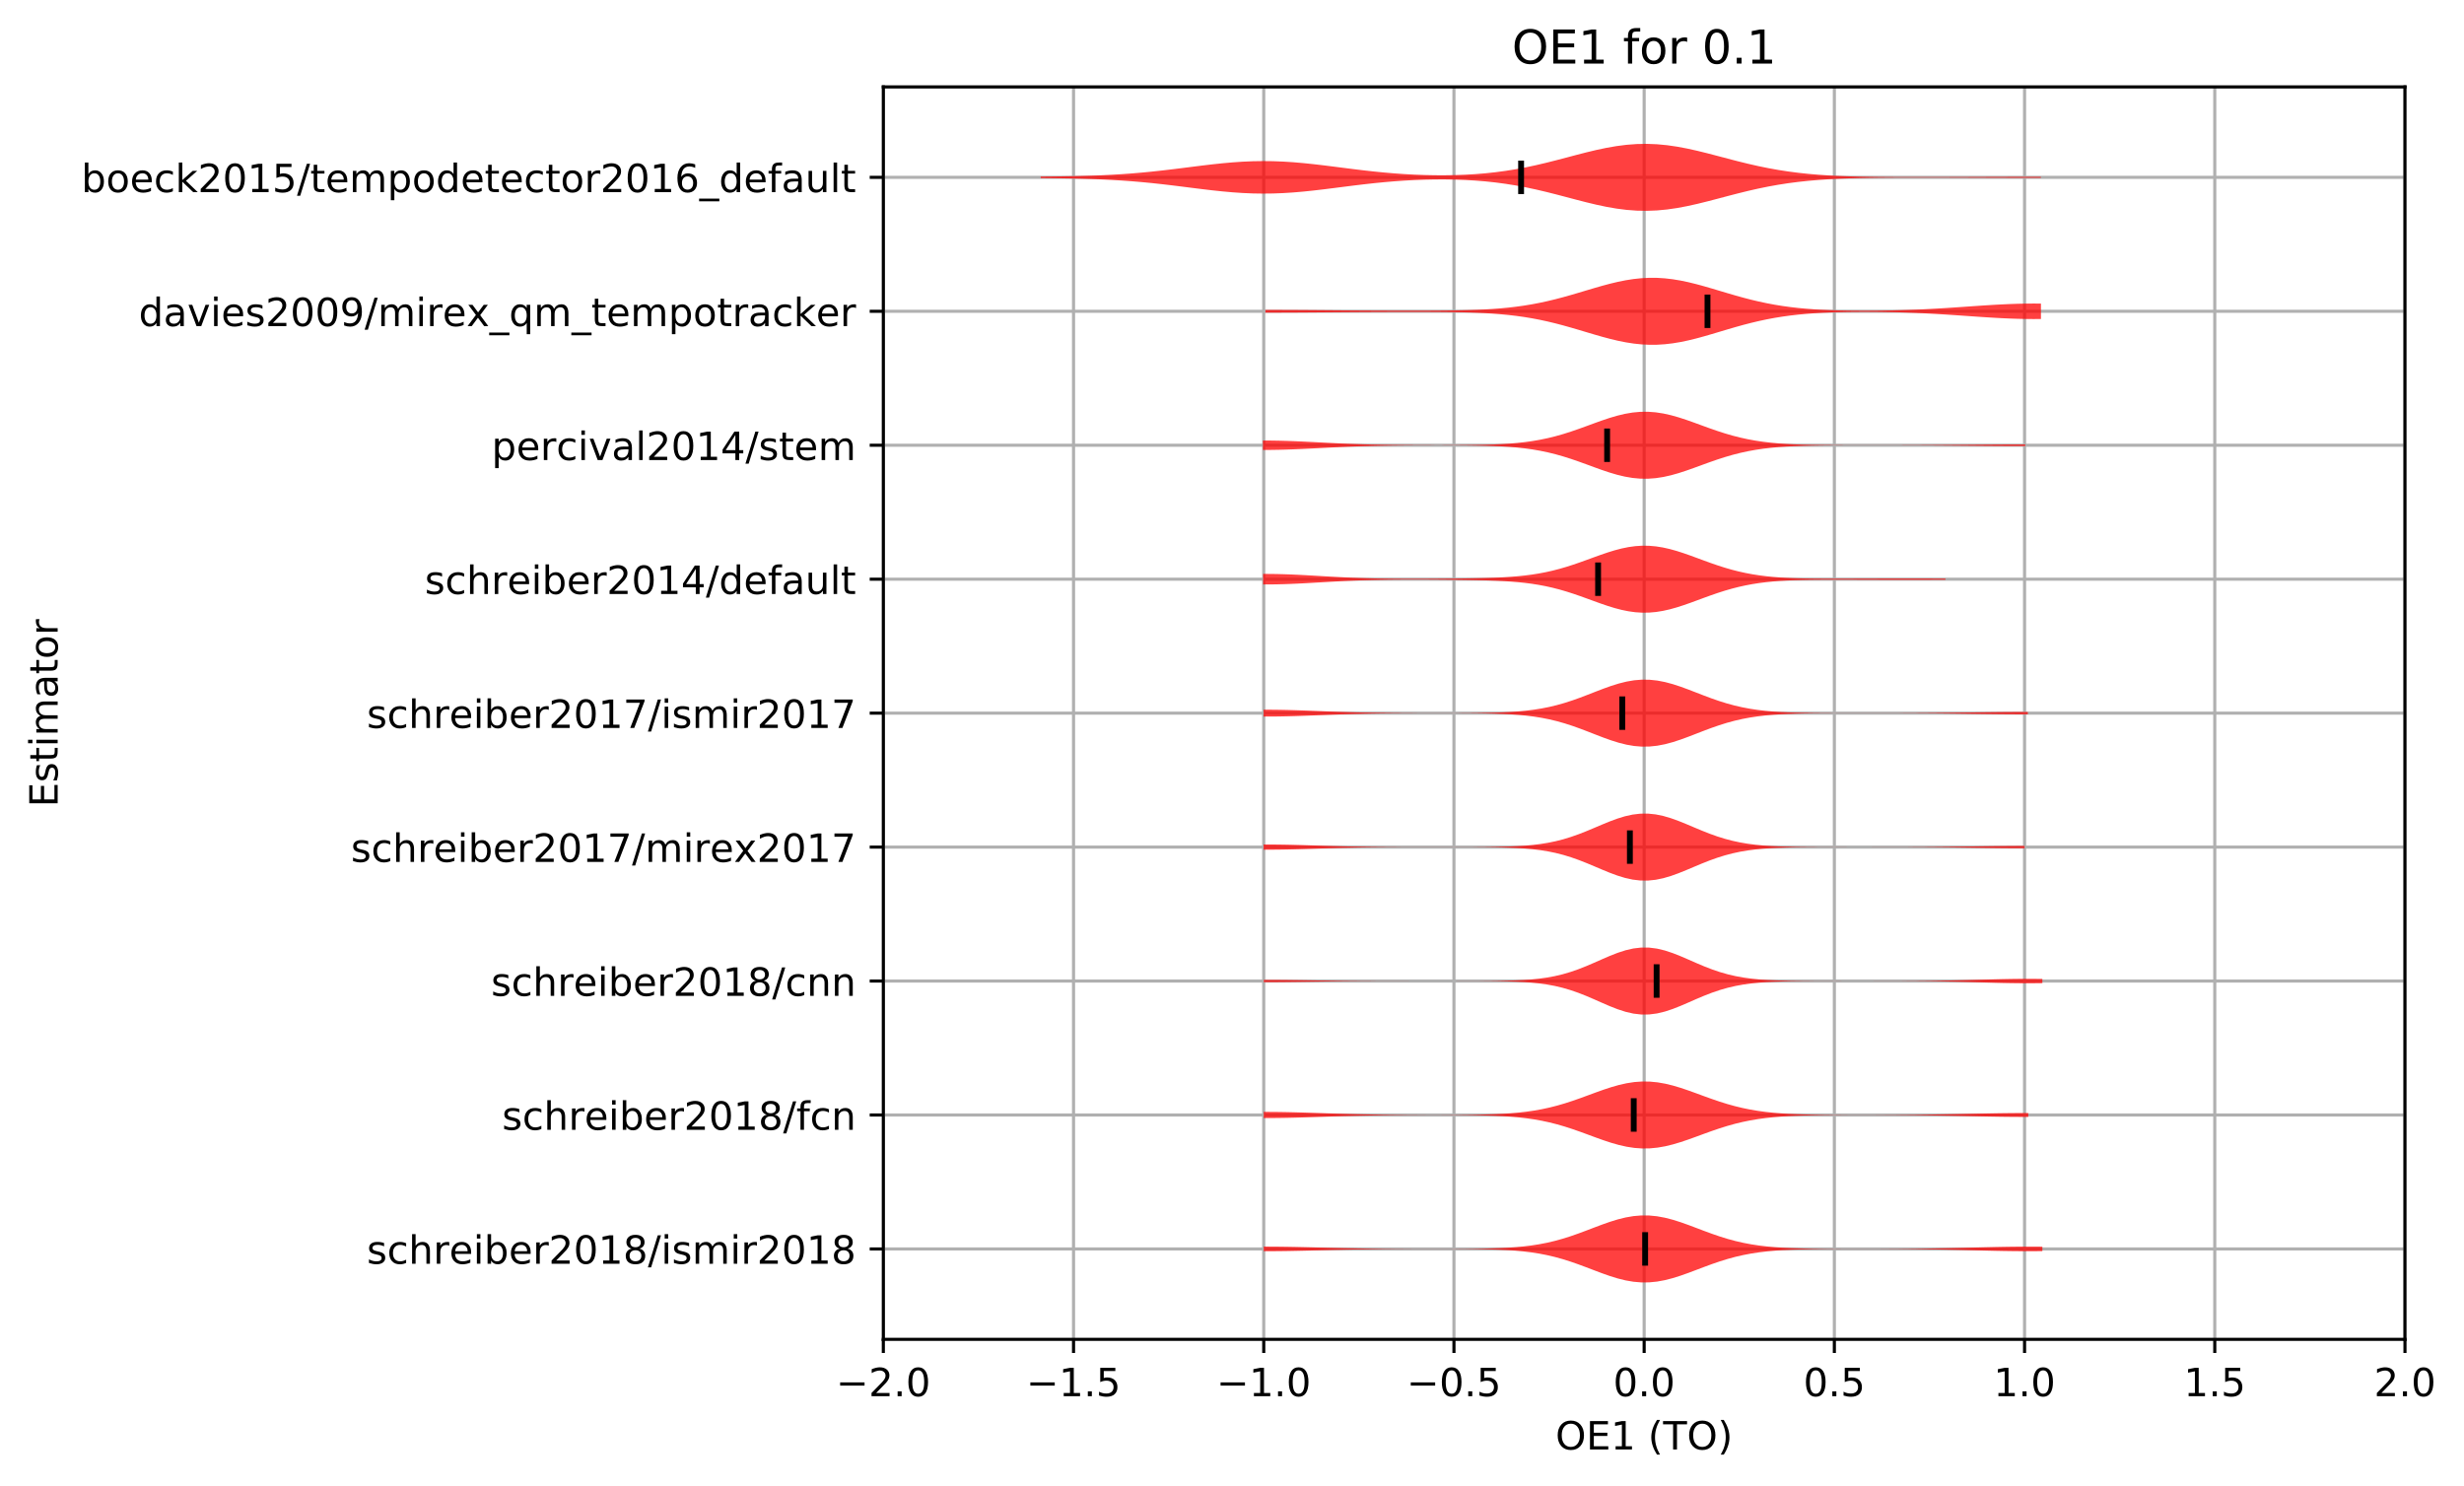 <?xml version="1.0" encoding="utf-8" standalone="no"?>
<!DOCTYPE svg PUBLIC "-//W3C//DTD SVG 1.1//EN"
  "http://www.w3.org/Graphics/SVG/1.1/DTD/svg11.dtd">
<!-- Created with matplotlib (http://matplotlib.org/) -->
<svg height="381.426pt" version="1.1" viewBox="0 0 632.498 381.426" width="632.498pt" xmlns="http://www.w3.org/2000/svg" xmlns:xlink="http://www.w3.org/1999/xlink">
 <defs>
  <style type="text/css">
*{stroke-linecap:butt;stroke-linejoin:round;}
  </style>
 </defs>
 <g id="figure_1">
  <g id="patch_1">
   <path d="M -0 381.426 
L 632.498 381.426 
L 632.498 0 
L -0 0 
z
" style="fill:#ffffff;"/>
  </g>
  <g id="axes_1">
   <g id="patch_2">
    <path d="M 226.747 343.87 
L 617.347 343.87 
L 617.347 22.318 
L 226.747 22.318 
z
" style="fill:#ffffff;"/>
   </g>
   <g id="matplotlib.axis_1">
    <g id="xtick_1">
     <g id="line2d_1">
      <path clip-path="url(#p6096bcd4ed)" d="M 226.747 343.87 
L 226.747 22.318 
" style="fill:none;stroke:#b0b0b0;stroke-linecap:square;stroke-width:0.8;"/>
     </g>
     <g id="line2d_2">
      <defs>
       <path d="M 0 0 
L 0 3.5 
" id="m057ca599ab" style="stroke:#000000;stroke-width:0.8;"/>
      </defs>
      <g>
       <use style="stroke:#000000;stroke-width:0.8;" x="226.747" xlink:href="#m057ca599ab" y="343.87"/>
      </g>
     </g>
     <g id="text_1">
      <!-- −2.0 -->
      <defs>
       <path d="M 10.594 35.5 
L 73.188 35.5 
L 73.188 27.203 
L 10.594 27.203 
z
" id="DejaVuSans-2212"/>
       <path d="M 19.188 8.297 
L 53.609 8.297 
L 53.609 0 
L 7.328 0 
L 7.328 8.297 
Q 12.938 14.109 22.625 23.891 
Q 32.328 33.688 34.812 36.531 
Q 39.547 41.844 41.422 45.531 
Q 43.312 49.219 43.312 52.781 
Q 43.312 58.594 39.234 62.25 
Q 35.156 65.922 28.609 65.922 
Q 23.969 65.922 18.812 64.312 
Q 13.672 62.703 7.812 59.422 
L 7.812 69.391 
Q 13.766 71.781 18.938 73 
Q 24.125 74.219 28.422 74.219 
Q 39.75 74.219 46.484 68.547 
Q 53.219 62.891 53.219 53.422 
Q 53.219 48.922 51.531 44.891 
Q 49.859 40.875 45.406 35.406 
Q 44.188 33.984 37.641 27.219 
Q 31.109 20.453 19.188 8.297 
z
" id="DejaVuSans-32"/>
       <path d="M 10.688 12.406 
L 21 12.406 
L 21 0 
L 10.688 0 
z
" id="DejaVuSans-2e"/>
       <path d="M 31.781 66.406 
Q 24.172 66.406 20.328 58.906 
Q 16.5 51.422 16.5 36.375 
Q 16.5 21.391 20.328 13.891 
Q 24.172 6.391 31.781 6.391 
Q 39.453 6.391 43.281 13.891 
Q 47.125 21.391 47.125 36.375 
Q 47.125 51.422 43.281 58.906 
Q 39.453 66.406 31.781 66.406 
z
M 31.781 74.219 
Q 44.047 74.219 50.516 64.516 
Q 56.984 54.828 56.984 36.375 
Q 56.984 17.969 50.516 8.266 
Q 44.047 -1.422 31.781 -1.422 
Q 19.531 -1.422 13.062 8.266 
Q 6.594 17.969 6.594 36.375 
Q 6.594 54.828 13.062 64.516 
Q 19.531 74.219 31.781 74.219 
z
" id="DejaVuSans-30"/>
      </defs>
      <g transform="translate(214.605 358.469)scale(0.1 -0.1)">
       <use xlink:href="#DejaVuSans-2212"/>
       <use x="83.789" xlink:href="#DejaVuSans-32"/>
       <use x="147.412" xlink:href="#DejaVuSans-2e"/>
       <use x="179.199" xlink:href="#DejaVuSans-30"/>
      </g>
     </g>
    </g>
    <g id="xtick_2">
     <g id="line2d_3">
      <path clip-path="url(#p6096bcd4ed)" d="M 275.572 343.87 
L 275.572 22.318 
" style="fill:none;stroke:#b0b0b0;stroke-linecap:square;stroke-width:0.8;"/>
     </g>
     <g id="line2d_4">
      <g>
       <use style="stroke:#000000;stroke-width:0.8;" x="275.572" xlink:href="#m057ca599ab" y="343.87"/>
      </g>
     </g>
     <g id="text_2">
      <!-- −1.5 -->
      <defs>
       <path d="M 12.406 8.297 
L 28.516 8.297 
L 28.516 63.922 
L 10.984 60.406 
L 10.984 69.391 
L 28.422 72.906 
L 38.281 72.906 
L 38.281 8.297 
L 54.391 8.297 
L 54.391 0 
L 12.406 0 
z
" id="DejaVuSans-31"/>
       <path d="M 10.797 72.906 
L 49.516 72.906 
L 49.516 64.594 
L 19.828 64.594 
L 19.828 46.734 
Q 21.969 47.469 24.109 47.828 
Q 26.266 48.188 28.422 48.188 
Q 40.625 48.188 47.75 41.5 
Q 54.891 34.812 54.891 23.391 
Q 54.891 11.625 47.562 5.094 
Q 40.234 -1.422 26.906 -1.422 
Q 22.312 -1.422 17.547 -0.641 
Q 12.797 0.141 7.719 1.703 
L 7.719 11.625 
Q 12.109 9.234 16.797 8.062 
Q 21.484 6.891 26.703 6.891 
Q 35.156 6.891 40.078 11.328 
Q 45.016 15.766 45.016 23.391 
Q 45.016 31 40.078 35.438 
Q 35.156 39.891 26.703 39.891 
Q 22.75 39.891 18.812 39.016 
Q 14.891 38.141 10.797 36.281 
z
" id="DejaVuSans-35"/>
      </defs>
      <g transform="translate(263.43 358.469)scale(0.1 -0.1)">
       <use xlink:href="#DejaVuSans-2212"/>
       <use x="83.789" xlink:href="#DejaVuSans-31"/>
       <use x="147.412" xlink:href="#DejaVuSans-2e"/>
       <use x="179.199" xlink:href="#DejaVuSans-35"/>
      </g>
     </g>
    </g>
    <g id="xtick_3">
     <g id="line2d_5">
      <path clip-path="url(#p6096bcd4ed)" d="M 324.397 343.87 
L 324.397 22.318 
" style="fill:none;stroke:#b0b0b0;stroke-linecap:square;stroke-width:0.8;"/>
     </g>
     <g id="line2d_6">
      <g>
       <use style="stroke:#000000;stroke-width:0.8;" x="324.397" xlink:href="#m057ca599ab" y="343.87"/>
      </g>
     </g>
     <g id="text_3">
      <!-- −1.0 -->
      <g transform="translate(312.255 358.469)scale(0.1 -0.1)">
       <use xlink:href="#DejaVuSans-2212"/>
       <use x="83.789" xlink:href="#DejaVuSans-31"/>
       <use x="147.412" xlink:href="#DejaVuSans-2e"/>
       <use x="179.199" xlink:href="#DejaVuSans-30"/>
      </g>
     </g>
    </g>
    <g id="xtick_4">
     <g id="line2d_7">
      <path clip-path="url(#p6096bcd4ed)" d="M 373.222 343.87 
L 373.222 22.318 
" style="fill:none;stroke:#b0b0b0;stroke-linecap:square;stroke-width:0.8;"/>
     </g>
     <g id="line2d_8">
      <g>
       <use style="stroke:#000000;stroke-width:0.8;" x="373.222" xlink:href="#m057ca599ab" y="343.87"/>
      </g>
     </g>
     <g id="text_4">
      <!-- −0.5 -->
      <g transform="translate(361.08 358.469)scale(0.1 -0.1)">
       <use xlink:href="#DejaVuSans-2212"/>
       <use x="83.789" xlink:href="#DejaVuSans-30"/>
       <use x="147.412" xlink:href="#DejaVuSans-2e"/>
       <use x="179.199" xlink:href="#DejaVuSans-35"/>
      </g>
     </g>
    </g>
    <g id="xtick_5">
     <g id="line2d_9">
      <path clip-path="url(#p6096bcd4ed)" d="M 422.047 343.87 
L 422.047 22.318 
" style="fill:none;stroke:#b0b0b0;stroke-linecap:square;stroke-width:0.8;"/>
     </g>
     <g id="line2d_10">
      <g>
       <use style="stroke:#000000;stroke-width:0.8;" x="422.047" xlink:href="#m057ca599ab" y="343.87"/>
      </g>
     </g>
     <g id="text_5">
      <!-- 0.0 -->
      <g transform="translate(414.095 358.469)scale(0.1 -0.1)">
       <use xlink:href="#DejaVuSans-30"/>
       <use x="63.623" xlink:href="#DejaVuSans-2e"/>
       <use x="95.41" xlink:href="#DejaVuSans-30"/>
      </g>
     </g>
    </g>
    <g id="xtick_6">
     <g id="line2d_11">
      <path clip-path="url(#p6096bcd4ed)" d="M 470.872 343.87 
L 470.872 22.318 
" style="fill:none;stroke:#b0b0b0;stroke-linecap:square;stroke-width:0.8;"/>
     </g>
     <g id="line2d_12">
      <g>
       <use style="stroke:#000000;stroke-width:0.8;" x="470.872" xlink:href="#m057ca599ab" y="343.87"/>
      </g>
     </g>
     <g id="text_6">
      <!-- 0.5 -->
      <g transform="translate(462.92 358.469)scale(0.1 -0.1)">
       <use xlink:href="#DejaVuSans-30"/>
       <use x="63.623" xlink:href="#DejaVuSans-2e"/>
       <use x="95.41" xlink:href="#DejaVuSans-35"/>
      </g>
     </g>
    </g>
    <g id="xtick_7">
     <g id="line2d_13">
      <path clip-path="url(#p6096bcd4ed)" d="M 519.697 343.87 
L 519.697 22.318 
" style="fill:none;stroke:#b0b0b0;stroke-linecap:square;stroke-width:0.8;"/>
     </g>
     <g id="line2d_14">
      <g>
       <use style="stroke:#000000;stroke-width:0.8;" x="519.697" xlink:href="#m057ca599ab" y="343.87"/>
      </g>
     </g>
     <g id="text_7">
      <!-- 1.0 -->
      <g transform="translate(511.745 358.469)scale(0.1 -0.1)">
       <use xlink:href="#DejaVuSans-31"/>
       <use x="63.623" xlink:href="#DejaVuSans-2e"/>
       <use x="95.41" xlink:href="#DejaVuSans-30"/>
      </g>
     </g>
    </g>
    <g id="xtick_8">
     <g id="line2d_15">
      <path clip-path="url(#p6096bcd4ed)" d="M 568.522 343.87 
L 568.522 22.318 
" style="fill:none;stroke:#b0b0b0;stroke-linecap:square;stroke-width:0.8;"/>
     </g>
     <g id="line2d_16">
      <g>
       <use style="stroke:#000000;stroke-width:0.8;" x="568.522" xlink:href="#m057ca599ab" y="343.87"/>
      </g>
     </g>
     <g id="text_8">
      <!-- 1.5 -->
      <g transform="translate(560.57 358.469)scale(0.1 -0.1)">
       <use xlink:href="#DejaVuSans-31"/>
       <use x="63.623" xlink:href="#DejaVuSans-2e"/>
       <use x="95.41" xlink:href="#DejaVuSans-35"/>
      </g>
     </g>
    </g>
    <g id="xtick_9">
     <g id="line2d_17">
      <path clip-path="url(#p6096bcd4ed)" d="M 617.347 343.87 
L 617.347 22.318 
" style="fill:none;stroke:#b0b0b0;stroke-linecap:square;stroke-width:0.8;"/>
     </g>
     <g id="line2d_18">
      <g>
       <use style="stroke:#000000;stroke-width:0.8;" x="617.347" xlink:href="#m057ca599ab" y="343.87"/>
      </g>
     </g>
     <g id="text_9">
      <!-- 2.0 -->
      <g transform="translate(609.395 358.469)scale(0.1 -0.1)">
       <use xlink:href="#DejaVuSans-32"/>
       <use x="63.623" xlink:href="#DejaVuSans-2e"/>
       <use x="95.41" xlink:href="#DejaVuSans-30"/>
      </g>
     </g>
    </g>
    <g id="text_10">
     <!-- OE1 (TO) -->
     <defs>
      <path d="M 39.406 66.219 
Q 28.656 66.219 22.328 58.203 
Q 16.016 50.203 16.016 36.375 
Q 16.016 22.609 22.328 14.594 
Q 28.656 6.594 39.406 6.594 
Q 50.141 6.594 56.422 14.594 
Q 62.703 22.609 62.703 36.375 
Q 62.703 50.203 56.422 58.203 
Q 50.141 66.219 39.406 66.219 
z
M 39.406 74.219 
Q 54.734 74.219 63.906 63.938 
Q 73.094 53.656 73.094 36.375 
Q 73.094 19.141 63.906 8.859 
Q 54.734 -1.422 39.406 -1.422 
Q 24.031 -1.422 14.812 8.828 
Q 5.609 19.094 5.609 36.375 
Q 5.609 53.656 14.812 63.938 
Q 24.031 74.219 39.406 74.219 
z
" id="DejaVuSans-4f"/>
      <path d="M 9.812 72.906 
L 55.906 72.906 
L 55.906 64.594 
L 19.672 64.594 
L 19.672 43.016 
L 54.391 43.016 
L 54.391 34.719 
L 19.672 34.719 
L 19.672 8.297 
L 56.781 8.297 
L 56.781 0 
L 9.812 0 
z
" id="DejaVuSans-45"/>
      <path id="DejaVuSans-20"/>
      <path d="M 31 75.875 
Q 24.469 64.656 21.281 53.656 
Q 18.109 42.672 18.109 31.391 
Q 18.109 20.125 21.312 9.062 
Q 24.516 -2 31 -13.188 
L 23.188 -13.188 
Q 15.875 -1.703 12.234 9.375 
Q 8.594 20.453 8.594 31.391 
Q 8.594 42.281 12.203 53.312 
Q 15.828 64.359 23.188 75.875 
z
" id="DejaVuSans-28"/>
      <path d="M -0.297 72.906 
L 61.375 72.906 
L 61.375 64.594 
L 35.5 64.594 
L 35.5 0 
L 25.594 0 
L 25.594 64.594 
L -0.297 64.594 
z
" id="DejaVuSans-54"/>
      <path d="M 8.016 75.875 
L 15.828 75.875 
Q 23.141 64.359 26.781 53.312 
Q 30.422 42.281 30.422 31.391 
Q 30.422 20.453 26.781 9.375 
Q 23.141 -1.703 15.828 -13.188 
L 8.016 -13.188 
Q 14.5 -2 17.703 9.062 
Q 20.906 20.125 20.906 31.391 
Q 20.906 42.672 17.703 53.656 
Q 14.5 64.656 8.016 75.875 
z
" id="DejaVuSans-29"/>
     </defs>
     <g transform="translate(399.29 372.147)scale(0.1 -0.1)">
      <use xlink:href="#DejaVuSans-4f"/>
      <use x="78.711" xlink:href="#DejaVuSans-45"/>
      <use x="141.895" xlink:href="#DejaVuSans-31"/>
      <use x="205.518" xlink:href="#DejaVuSans-20"/>
      <use x="237.305" xlink:href="#DejaVuSans-28"/>
      <use x="276.318" xlink:href="#DejaVuSans-54"/>
      <use x="337.402" xlink:href="#DejaVuSans-4f"/>
      <use x="416.113" xlink:href="#DejaVuSans-29"/>
     </g>
    </g>
   </g>
   <g id="matplotlib.axis_2">
    <g id="ytick_1">
     <g id="line2d_19">
      <path clip-path="url(#p6096bcd4ed)" d="M 226.747 320.656 
L 617.347 320.656 
" style="fill:none;stroke:#b0b0b0;stroke-linecap:square;stroke-width:0.8;"/>
     </g>
     <g id="line2d_20">
      <defs>
       <path d="M 0 0 
L -3.5 0 
" id="m866b963fb9" style="stroke:#000000;stroke-width:0.8;"/>
      </defs>
      <g>
       <use style="stroke:#000000;stroke-width:0.8;" x="226.747" xlink:href="#m866b963fb9" y="320.656"/>
      </g>
     </g>
     <g id="text_11">
      <!-- schreiber2018/ismir2018 -->
      <defs>
       <path d="M 44.281 53.078 
L 44.281 44.578 
Q 40.484 46.531 36.375 47.5 
Q 32.281 48.484 27.875 48.484 
Q 21.188 48.484 17.844 46.438 
Q 14.5 44.391 14.5 40.281 
Q 14.5 37.156 16.891 35.375 
Q 19.281 33.594 26.516 31.984 
L 29.594 31.297 
Q 39.156 29.25 43.188 25.516 
Q 47.219 21.781 47.219 15.094 
Q 47.219 7.469 41.188 3.016 
Q 35.156 -1.422 24.609 -1.422 
Q 20.219 -1.422 15.453 -0.562 
Q 10.688 0.297 5.422 2 
L 5.422 11.281 
Q 10.406 8.688 15.234 7.391 
Q 20.062 6.109 24.812 6.109 
Q 31.156 6.109 34.562 8.281 
Q 37.984 10.453 37.984 14.406 
Q 37.984 18.062 35.516 20.016 
Q 33.062 21.969 24.703 23.781 
L 21.578 24.516 
Q 13.234 26.266 9.516 29.906 
Q 5.812 33.547 5.812 39.891 
Q 5.812 47.609 11.281 51.797 
Q 16.75 56 26.812 56 
Q 31.781 56 36.172 55.266 
Q 40.578 54.547 44.281 53.078 
z
" id="DejaVuSans-73"/>
       <path d="M 48.781 52.594 
L 48.781 44.188 
Q 44.969 46.297 41.141 47.344 
Q 37.312 48.391 33.406 48.391 
Q 24.656 48.391 19.812 42.844 
Q 14.984 37.312 14.984 27.297 
Q 14.984 17.281 19.812 11.734 
Q 24.656 6.203 33.406 6.203 
Q 37.312 6.203 41.141 7.25 
Q 44.969 8.297 48.781 10.406 
L 48.781 2.094 
Q 45.016 0.344 40.984 -0.531 
Q 36.969 -1.422 32.422 -1.422 
Q 20.062 -1.422 12.781 6.344 
Q 5.516 14.109 5.516 27.297 
Q 5.516 40.672 12.859 48.328 
Q 20.219 56 33.016 56 
Q 37.156 56 41.109 55.141 
Q 45.062 54.297 48.781 52.594 
z
" id="DejaVuSans-63"/>
       <path d="M 54.891 33.016 
L 54.891 0 
L 45.906 0 
L 45.906 32.719 
Q 45.906 40.484 42.875 44.328 
Q 39.844 48.188 33.797 48.188 
Q 26.516 48.188 22.312 43.547 
Q 18.109 38.922 18.109 30.906 
L 18.109 0 
L 9.078 0 
L 9.078 75.984 
L 18.109 75.984 
L 18.109 46.188 
Q 21.344 51.125 25.703 53.562 
Q 30.078 56 35.797 56 
Q 45.219 56 50.047 50.172 
Q 54.891 44.344 54.891 33.016 
z
" id="DejaVuSans-68"/>
       <path d="M 41.109 46.297 
Q 39.594 47.172 37.812 47.578 
Q 36.031 48 33.891 48 
Q 26.266 48 22.188 43.047 
Q 18.109 38.094 18.109 28.812 
L 18.109 0 
L 9.078 0 
L 9.078 54.688 
L 18.109 54.688 
L 18.109 46.188 
Q 20.953 51.172 25.484 53.578 
Q 30.031 56 36.531 56 
Q 37.453 56 38.578 55.875 
Q 39.703 55.766 41.062 55.516 
z
" id="DejaVuSans-72"/>
       <path d="M 56.203 29.594 
L 56.203 25.203 
L 14.891 25.203 
Q 15.484 15.922 20.484 11.062 
Q 25.484 6.203 34.422 6.203 
Q 39.594 6.203 44.453 7.469 
Q 49.312 8.734 54.109 11.281 
L 54.109 2.781 
Q 49.266 0.734 44.188 -0.344 
Q 39.109 -1.422 33.891 -1.422 
Q 20.797 -1.422 13.156 6.188 
Q 5.516 13.812 5.516 26.812 
Q 5.516 40.234 12.766 48.109 
Q 20.016 56 32.328 56 
Q 43.359 56 49.781 48.891 
Q 56.203 41.797 56.203 29.594 
z
M 47.219 32.234 
Q 47.125 39.594 43.094 43.984 
Q 39.062 48.391 32.422 48.391 
Q 24.906 48.391 20.391 44.141 
Q 15.875 39.891 15.188 32.172 
z
" id="DejaVuSans-65"/>
       <path d="M 9.422 54.688 
L 18.406 54.688 
L 18.406 0 
L 9.422 0 
z
M 9.422 75.984 
L 18.406 75.984 
L 18.406 64.594 
L 9.422 64.594 
z
" id="DejaVuSans-69"/>
       <path d="M 48.688 27.297 
Q 48.688 37.203 44.609 42.844 
Q 40.531 48.484 33.406 48.484 
Q 26.266 48.484 22.188 42.844 
Q 18.109 37.203 18.109 27.297 
Q 18.109 17.391 22.188 11.75 
Q 26.266 6.109 33.406 6.109 
Q 40.531 6.109 44.609 11.75 
Q 48.688 17.391 48.688 27.297 
z
M 18.109 46.391 
Q 20.953 51.266 25.266 53.625 
Q 29.594 56 35.594 56 
Q 45.562 56 51.781 48.094 
Q 58.016 40.188 58.016 27.297 
Q 58.016 14.406 51.781 6.484 
Q 45.562 -1.422 35.594 -1.422 
Q 29.594 -1.422 25.266 0.953 
Q 20.953 3.328 18.109 8.203 
L 18.109 0 
L 9.078 0 
L 9.078 75.984 
L 18.109 75.984 
z
" id="DejaVuSans-62"/>
       <path d="M 31.781 34.625 
Q 24.75 34.625 20.719 30.859 
Q 16.703 27.094 16.703 20.516 
Q 16.703 13.922 20.719 10.156 
Q 24.75 6.391 31.781 6.391 
Q 38.812 6.391 42.859 10.172 
Q 46.922 13.969 46.922 20.516 
Q 46.922 27.094 42.891 30.859 
Q 38.875 34.625 31.781 34.625 
z
M 21.922 38.812 
Q 15.578 40.375 12.031 44.719 
Q 8.5 49.078 8.5 55.328 
Q 8.5 64.062 14.719 69.141 
Q 20.953 74.219 31.781 74.219 
Q 42.672 74.219 48.875 69.141 
Q 55.078 64.062 55.078 55.328 
Q 55.078 49.078 51.531 44.719 
Q 48 40.375 41.703 38.812 
Q 48.828 37.156 52.797 32.312 
Q 56.781 27.484 56.781 20.516 
Q 56.781 9.906 50.312 4.234 
Q 43.844 -1.422 31.781 -1.422 
Q 19.734 -1.422 13.25 4.234 
Q 6.781 9.906 6.781 20.516 
Q 6.781 27.484 10.781 32.312 
Q 14.797 37.156 21.922 38.812 
z
M 18.312 54.391 
Q 18.312 48.734 21.844 45.562 
Q 25.391 42.391 31.781 42.391 
Q 38.141 42.391 41.719 45.562 
Q 45.312 48.734 45.312 54.391 
Q 45.312 60.062 41.719 63.234 
Q 38.141 66.406 31.781 66.406 
Q 25.391 66.406 21.844 63.234 
Q 18.312 60.062 18.312 54.391 
z
" id="DejaVuSans-38"/>
       <path d="M 25.391 72.906 
L 33.688 72.906 
L 8.297 -9.281 
L 0 -9.281 
z
" id="DejaVuSans-2f"/>
       <path d="M 52 44.188 
Q 55.375 50.25 60.062 53.125 
Q 64.75 56 71.094 56 
Q 79.641 56 84.281 50.016 
Q 88.922 44.047 88.922 33.016 
L 88.922 0 
L 79.891 0 
L 79.891 32.719 
Q 79.891 40.578 77.094 44.375 
Q 74.312 48.188 68.609 48.188 
Q 61.625 48.188 57.562 43.547 
Q 53.516 38.922 53.516 30.906 
L 53.516 0 
L 44.484 0 
L 44.484 32.719 
Q 44.484 40.625 41.703 44.406 
Q 38.922 48.188 33.109 48.188 
Q 26.219 48.188 22.156 43.531 
Q 18.109 38.875 18.109 30.906 
L 18.109 0 
L 9.078 0 
L 9.078 54.688 
L 18.109 54.688 
L 18.109 46.188 
Q 21.188 51.219 25.484 53.609 
Q 29.781 56 35.688 56 
Q 41.656 56 45.828 52.969 
Q 50 49.953 52 44.188 
z
" id="DejaVuSans-6d"/>
      </defs>
      <g transform="translate(94.164 324.456)scale(0.1 -0.1)">
       <use xlink:href="#DejaVuSans-73"/>
       <use x="52.1" xlink:href="#DejaVuSans-63"/>
       <use x="107.08" xlink:href="#DejaVuSans-68"/>
       <use x="170.459" xlink:href="#DejaVuSans-72"/>
       <use x="211.541" xlink:href="#DejaVuSans-65"/>
       <use x="273.064" xlink:href="#DejaVuSans-69"/>
       <use x="300.848" xlink:href="#DejaVuSans-62"/>
       <use x="364.324" xlink:href="#DejaVuSans-65"/>
       <use x="425.848" xlink:href="#DejaVuSans-72"/>
       <use x="466.961" xlink:href="#DejaVuSans-32"/>
       <use x="530.584" xlink:href="#DejaVuSans-30"/>
       <use x="594.207" xlink:href="#DejaVuSans-31"/>
       <use x="657.83" xlink:href="#DejaVuSans-38"/>
       <use x="721.453" xlink:href="#DejaVuSans-2f"/>
       <use x="755.145" xlink:href="#DejaVuSans-69"/>
       <use x="782.928" xlink:href="#DejaVuSans-73"/>
       <use x="835.027" xlink:href="#DejaVuSans-6d"/>
       <use x="932.439" xlink:href="#DejaVuSans-69"/>
       <use x="960.223" xlink:href="#DejaVuSans-72"/>
       <use x="1001.336" xlink:href="#DejaVuSans-32"/>
       <use x="1064.959" xlink:href="#DejaVuSans-30"/>
       <use x="1128.582" xlink:href="#DejaVuSans-31"/>
       <use x="1192.205" xlink:href="#DejaVuSans-38"/>
      </g>
     </g>
    </g>
    <g id="ytick_2">
     <g id="line2d_21">
      <path clip-path="url(#p6096bcd4ed)" d="M 226.747 286.266 
L 617.347 286.266 
" style="fill:none;stroke:#b0b0b0;stroke-linecap:square;stroke-width:0.8;"/>
     </g>
     <g id="line2d_22">
      <g>
       <use style="stroke:#000000;stroke-width:0.8;" x="226.747" xlink:href="#m866b963fb9" y="286.266"/>
      </g>
     </g>
     <g id="text_12">
      <!-- schreiber2018/fcn -->
      <defs>
       <path d="M 37.109 75.984 
L 37.109 68.5 
L 28.516 68.5 
Q 23.688 68.5 21.797 66.547 
Q 19.922 64.594 19.922 59.516 
L 19.922 54.688 
L 34.719 54.688 
L 34.719 47.703 
L 19.922 47.703 
L 19.922 0 
L 10.891 0 
L 10.891 47.703 
L 2.297 47.703 
L 2.297 54.688 
L 10.891 54.688 
L 10.891 58.5 
Q 10.891 67.625 15.141 71.797 
Q 19.391 75.984 28.609 75.984 
z
" id="DejaVuSans-66"/>
       <path d="M 54.891 33.016 
L 54.891 0 
L 45.906 0 
L 45.906 32.719 
Q 45.906 40.484 42.875 44.328 
Q 39.844 48.188 33.797 48.188 
Q 26.516 48.188 22.312 43.547 
Q 18.109 38.922 18.109 30.906 
L 18.109 0 
L 9.078 0 
L 9.078 54.688 
L 18.109 54.688 
L 18.109 46.188 
Q 21.344 51.125 25.703 53.562 
Q 30.078 56 35.797 56 
Q 45.219 56 50.047 50.172 
Q 54.891 44.344 54.891 33.016 
z
" id="DejaVuSans-6e"/>
      </defs>
      <g transform="translate(128.875 290.065)scale(0.1 -0.1)">
       <use xlink:href="#DejaVuSans-73"/>
       <use x="52.1" xlink:href="#DejaVuSans-63"/>
       <use x="107.08" xlink:href="#DejaVuSans-68"/>
       <use x="170.459" xlink:href="#DejaVuSans-72"/>
       <use x="211.541" xlink:href="#DejaVuSans-65"/>
       <use x="273.064" xlink:href="#DejaVuSans-69"/>
       <use x="300.848" xlink:href="#DejaVuSans-62"/>
       <use x="364.324" xlink:href="#DejaVuSans-65"/>
       <use x="425.848" xlink:href="#DejaVuSans-72"/>
       <use x="466.961" xlink:href="#DejaVuSans-32"/>
       <use x="530.584" xlink:href="#DejaVuSans-30"/>
       <use x="594.207" xlink:href="#DejaVuSans-31"/>
       <use x="657.83" xlink:href="#DejaVuSans-38"/>
       <use x="721.453" xlink:href="#DejaVuSans-2f"/>
       <use x="755.145" xlink:href="#DejaVuSans-66"/>
       <use x="790.35" xlink:href="#DejaVuSans-63"/>
       <use x="845.33" xlink:href="#DejaVuSans-6e"/>
      </g>
     </g>
    </g>
    <g id="ytick_3">
     <g id="line2d_23">
      <path clip-path="url(#p6096bcd4ed)" d="M 226.747 251.875 
L 617.347 251.875 
" style="fill:none;stroke:#b0b0b0;stroke-linecap:square;stroke-width:0.8;"/>
     </g>
     <g id="line2d_24">
      <g>
       <use style="stroke:#000000;stroke-width:0.8;" x="226.747" xlink:href="#m866b963fb9" y="251.875"/>
      </g>
     </g>
     <g id="text_13">
      <!-- schreiber2018/cnn -->
      <g transform="translate(126.058 255.675)scale(0.1 -0.1)">
       <use xlink:href="#DejaVuSans-73"/>
       <use x="52.1" xlink:href="#DejaVuSans-63"/>
       <use x="107.08" xlink:href="#DejaVuSans-68"/>
       <use x="170.459" xlink:href="#DejaVuSans-72"/>
       <use x="211.541" xlink:href="#DejaVuSans-65"/>
       <use x="273.064" xlink:href="#DejaVuSans-69"/>
       <use x="300.848" xlink:href="#DejaVuSans-62"/>
       <use x="364.324" xlink:href="#DejaVuSans-65"/>
       <use x="425.848" xlink:href="#DejaVuSans-72"/>
       <use x="466.961" xlink:href="#DejaVuSans-32"/>
       <use x="530.584" xlink:href="#DejaVuSans-30"/>
       <use x="594.207" xlink:href="#DejaVuSans-31"/>
       <use x="657.83" xlink:href="#DejaVuSans-38"/>
       <use x="721.453" xlink:href="#DejaVuSans-2f"/>
       <use x="755.145" xlink:href="#DejaVuSans-63"/>
       <use x="810.125" xlink:href="#DejaVuSans-6e"/>
       <use x="873.504" xlink:href="#DejaVuSans-6e"/>
      </g>
     </g>
    </g>
    <g id="ytick_4">
     <g id="line2d_25">
      <path clip-path="url(#p6096bcd4ed)" d="M 226.747 217.485 
L 617.347 217.485 
" style="fill:none;stroke:#b0b0b0;stroke-linecap:square;stroke-width:0.8;"/>
     </g>
     <g id="line2d_26">
      <g>
       <use style="stroke:#000000;stroke-width:0.8;" x="226.747" xlink:href="#m866b963fb9" y="217.485"/>
      </g>
     </g>
     <g id="text_14">
      <!-- schreiber2017/mirex2017 -->
      <defs>
       <path d="M 8.203 72.906 
L 55.078 72.906 
L 55.078 68.703 
L 28.609 0 
L 18.312 0 
L 43.219 64.594 
L 8.203 64.594 
z
" id="DejaVuSans-37"/>
       <path d="M 54.891 54.688 
L 35.109 28.078 
L 55.906 0 
L 45.312 0 
L 29.391 21.484 
L 13.484 0 
L 2.875 0 
L 24.125 28.609 
L 4.688 54.688 
L 15.281 54.688 
L 29.781 35.203 
L 44.281 54.688 
z
" id="DejaVuSans-78"/>
      </defs>
      <g transform="translate(90.084 221.284)scale(0.1 -0.1)">
       <use xlink:href="#DejaVuSans-73"/>
       <use x="52.1" xlink:href="#DejaVuSans-63"/>
       <use x="107.08" xlink:href="#DejaVuSans-68"/>
       <use x="170.459" xlink:href="#DejaVuSans-72"/>
       <use x="211.541" xlink:href="#DejaVuSans-65"/>
       <use x="273.064" xlink:href="#DejaVuSans-69"/>
       <use x="300.848" xlink:href="#DejaVuSans-62"/>
       <use x="364.324" xlink:href="#DejaVuSans-65"/>
       <use x="425.848" xlink:href="#DejaVuSans-72"/>
       <use x="466.961" xlink:href="#DejaVuSans-32"/>
       <use x="530.584" xlink:href="#DejaVuSans-30"/>
       <use x="594.207" xlink:href="#DejaVuSans-31"/>
       <use x="657.83" xlink:href="#DejaVuSans-37"/>
       <use x="721.453" xlink:href="#DejaVuSans-2f"/>
       <use x="755.145" xlink:href="#DejaVuSans-6d"/>
       <use x="852.557" xlink:href="#DejaVuSans-69"/>
       <use x="880.34" xlink:href="#DejaVuSans-72"/>
       <use x="921.422" xlink:href="#DejaVuSans-65"/>
       <use x="982.93" xlink:href="#DejaVuSans-78"/>
       <use x="1042.109" xlink:href="#DejaVuSans-32"/>
       <use x="1105.732" xlink:href="#DejaVuSans-30"/>
       <use x="1169.355" xlink:href="#DejaVuSans-31"/>
       <use x="1232.979" xlink:href="#DejaVuSans-37"/>
      </g>
     </g>
    </g>
    <g id="ytick_5">
     <g id="line2d_27">
      <path clip-path="url(#p6096bcd4ed)" d="M 226.747 183.094 
L 617.347 183.094 
" style="fill:none;stroke:#b0b0b0;stroke-linecap:square;stroke-width:0.8;"/>
     </g>
     <g id="line2d_28">
      <g>
       <use style="stroke:#000000;stroke-width:0.8;" x="226.747" xlink:href="#m866b963fb9" y="183.094"/>
      </g>
     </g>
     <g id="text_15">
      <!-- schreiber2017/ismir2017 -->
      <g transform="translate(94.164 186.893)scale(0.1 -0.1)">
       <use xlink:href="#DejaVuSans-73"/>
       <use x="52.1" xlink:href="#DejaVuSans-63"/>
       <use x="107.08" xlink:href="#DejaVuSans-68"/>
       <use x="170.459" xlink:href="#DejaVuSans-72"/>
       <use x="211.541" xlink:href="#DejaVuSans-65"/>
       <use x="273.064" xlink:href="#DejaVuSans-69"/>
       <use x="300.848" xlink:href="#DejaVuSans-62"/>
       <use x="364.324" xlink:href="#DejaVuSans-65"/>
       <use x="425.848" xlink:href="#DejaVuSans-72"/>
       <use x="466.961" xlink:href="#DejaVuSans-32"/>
       <use x="530.584" xlink:href="#DejaVuSans-30"/>
       <use x="594.207" xlink:href="#DejaVuSans-31"/>
       <use x="657.83" xlink:href="#DejaVuSans-37"/>
       <use x="721.453" xlink:href="#DejaVuSans-2f"/>
       <use x="755.145" xlink:href="#DejaVuSans-69"/>
       <use x="782.928" xlink:href="#DejaVuSans-73"/>
       <use x="835.027" xlink:href="#DejaVuSans-6d"/>
       <use x="932.439" xlink:href="#DejaVuSans-69"/>
       <use x="960.223" xlink:href="#DejaVuSans-72"/>
       <use x="1001.336" xlink:href="#DejaVuSans-32"/>
       <use x="1064.959" xlink:href="#DejaVuSans-30"/>
       <use x="1128.582" xlink:href="#DejaVuSans-31"/>
       <use x="1192.205" xlink:href="#DejaVuSans-37"/>
      </g>
     </g>
    </g>
    <g id="ytick_6">
     <g id="line2d_29">
      <path clip-path="url(#p6096bcd4ed)" d="M 226.747 148.704 
L 617.347 148.704 
" style="fill:none;stroke:#b0b0b0;stroke-linecap:square;stroke-width:0.8;"/>
     </g>
     <g id="line2d_30">
      <g>
       <use style="stroke:#000000;stroke-width:0.8;" x="226.747" xlink:href="#m866b963fb9" y="148.704"/>
      </g>
     </g>
     <g id="text_16">
      <!-- schreiber2014/default -->
      <defs>
       <path d="M 37.797 64.312 
L 12.891 25.391 
L 37.797 25.391 
z
M 35.203 72.906 
L 47.609 72.906 
L 47.609 25.391 
L 58.016 25.391 
L 58.016 17.188 
L 47.609 17.188 
L 47.609 0 
L 37.797 0 
L 37.797 17.188 
L 4.891 17.188 
L 4.891 26.703 
z
" id="DejaVuSans-34"/>
       <path d="M 45.406 46.391 
L 45.406 75.984 
L 54.391 75.984 
L 54.391 0 
L 45.406 0 
L 45.406 8.203 
Q 42.578 3.328 38.25 0.953 
Q 33.938 -1.422 27.875 -1.422 
Q 17.969 -1.422 11.734 6.484 
Q 5.516 14.406 5.516 27.297 
Q 5.516 40.188 11.734 48.094 
Q 17.969 56 27.875 56 
Q 33.938 56 38.25 53.625 
Q 42.578 51.266 45.406 46.391 
z
M 14.797 27.297 
Q 14.797 17.391 18.875 11.75 
Q 22.953 6.109 30.078 6.109 
Q 37.203 6.109 41.297 11.75 
Q 45.406 17.391 45.406 27.297 
Q 45.406 37.203 41.297 42.844 
Q 37.203 48.484 30.078 48.484 
Q 22.953 48.484 18.875 42.844 
Q 14.797 37.203 14.797 27.297 
z
" id="DejaVuSans-64"/>
       <path d="M 34.281 27.484 
Q 23.391 27.484 19.188 25 
Q 14.984 22.516 14.984 16.5 
Q 14.984 11.719 18.141 8.906 
Q 21.297 6.109 26.703 6.109 
Q 34.188 6.109 38.703 11.406 
Q 43.219 16.703 43.219 25.484 
L 43.219 27.484 
z
M 52.203 31.203 
L 52.203 0 
L 43.219 0 
L 43.219 8.297 
Q 40.141 3.328 35.547 0.953 
Q 30.953 -1.422 24.312 -1.422 
Q 15.922 -1.422 10.953 3.297 
Q 6 8.016 6 15.922 
Q 6 25.141 12.172 29.828 
Q 18.359 34.516 30.609 34.516 
L 43.219 34.516 
L 43.219 35.406 
Q 43.219 41.609 39.141 45 
Q 35.062 48.391 27.688 48.391 
Q 23 48.391 18.547 47.266 
Q 14.109 46.141 10.016 43.891 
L 10.016 52.203 
Q 14.938 54.109 19.578 55.047 
Q 24.219 56 28.609 56 
Q 40.484 56 46.344 49.844 
Q 52.203 43.703 52.203 31.203 
z
" id="DejaVuSans-61"/>
       <path d="M 8.5 21.578 
L 8.5 54.688 
L 17.484 54.688 
L 17.484 21.922 
Q 17.484 14.156 20.5 10.266 
Q 23.531 6.391 29.594 6.391 
Q 36.859 6.391 41.078 11.031 
Q 45.312 15.672 45.312 23.688 
L 45.312 54.688 
L 54.297 54.688 
L 54.297 0 
L 45.312 0 
L 45.312 8.406 
Q 42.047 3.422 37.719 1 
Q 33.406 -1.422 27.688 -1.422 
Q 18.266 -1.422 13.375 4.438 
Q 8.5 10.297 8.5 21.578 
z
M 31.109 56 
z
" id="DejaVuSans-75"/>
       <path d="M 9.422 75.984 
L 18.406 75.984 
L 18.406 0 
L 9.422 0 
z
" id="DejaVuSans-6c"/>
       <path d="M 18.312 70.219 
L 18.312 54.688 
L 36.812 54.688 
L 36.812 47.703 
L 18.312 47.703 
L 18.312 18.016 
Q 18.312 11.328 20.141 9.422 
Q 21.969 7.516 27.594 7.516 
L 36.812 7.516 
L 36.812 0 
L 27.594 0 
Q 17.188 0 13.234 3.875 
Q 9.281 7.766 9.281 18.016 
L 9.281 47.703 
L 2.688 47.703 
L 2.688 54.688 
L 9.281 54.688 
L 9.281 70.219 
z
" id="DejaVuSans-74"/>
      </defs>
      <g transform="translate(109.045 152.503)scale(0.1 -0.1)">
       <use xlink:href="#DejaVuSans-73"/>
       <use x="52.1" xlink:href="#DejaVuSans-63"/>
       <use x="107.08" xlink:href="#DejaVuSans-68"/>
       <use x="170.459" xlink:href="#DejaVuSans-72"/>
       <use x="211.541" xlink:href="#DejaVuSans-65"/>
       <use x="273.064" xlink:href="#DejaVuSans-69"/>
       <use x="300.848" xlink:href="#DejaVuSans-62"/>
       <use x="364.324" xlink:href="#DejaVuSans-65"/>
       <use x="425.848" xlink:href="#DejaVuSans-72"/>
       <use x="466.961" xlink:href="#DejaVuSans-32"/>
       <use x="530.584" xlink:href="#DejaVuSans-30"/>
       <use x="594.207" xlink:href="#DejaVuSans-31"/>
       <use x="657.83" xlink:href="#DejaVuSans-34"/>
       <use x="721.453" xlink:href="#DejaVuSans-2f"/>
       <use x="755.145" xlink:href="#DejaVuSans-64"/>
       <use x="818.621" xlink:href="#DejaVuSans-65"/>
       <use x="880.145" xlink:href="#DejaVuSans-66"/>
       <use x="915.35" xlink:href="#DejaVuSans-61"/>
       <use x="976.629" xlink:href="#DejaVuSans-75"/>
       <use x="1040.008" xlink:href="#DejaVuSans-6c"/>
       <use x="1067.791" xlink:href="#DejaVuSans-74"/>
      </g>
     </g>
    </g>
    <g id="ytick_7">
     <g id="line2d_31">
      <path clip-path="url(#p6096bcd4ed)" d="M 226.747 114.313 
L 617.347 114.313 
" style="fill:none;stroke:#b0b0b0;stroke-linecap:square;stroke-width:0.8;"/>
     </g>
     <g id="line2d_32">
      <g>
       <use style="stroke:#000000;stroke-width:0.8;" x="226.747" xlink:href="#m866b963fb9" y="114.313"/>
      </g>
     </g>
     <g id="text_17">
      <!-- percival2014/stem -->
      <defs>
       <path d="M 18.109 8.203 
L 18.109 -20.797 
L 9.078 -20.797 
L 9.078 54.688 
L 18.109 54.688 
L 18.109 46.391 
Q 20.953 51.266 25.266 53.625 
Q 29.594 56 35.594 56 
Q 45.562 56 51.781 48.094 
Q 58.016 40.188 58.016 27.297 
Q 58.016 14.406 51.781 6.484 
Q 45.562 -1.422 35.594 -1.422 
Q 29.594 -1.422 25.266 0.953 
Q 20.953 3.328 18.109 8.203 
z
M 48.688 27.297 
Q 48.688 37.203 44.609 42.844 
Q 40.531 48.484 33.406 48.484 
Q 26.266 48.484 22.188 42.844 
Q 18.109 37.203 18.109 27.297 
Q 18.109 17.391 22.188 11.75 
Q 26.266 6.109 33.406 6.109 
Q 40.531 6.109 44.609 11.75 
Q 48.688 17.391 48.688 27.297 
z
" id="DejaVuSans-70"/>
       <path d="M 2.984 54.688 
L 12.5 54.688 
L 29.594 8.797 
L 46.688 54.688 
L 56.203 54.688 
L 35.688 0 
L 23.484 0 
z
" id="DejaVuSans-76"/>
      </defs>
      <g transform="translate(126.194 118.112)scale(0.1 -0.1)">
       <use xlink:href="#DejaVuSans-70"/>
       <use x="63.477" xlink:href="#DejaVuSans-65"/>
       <use x="125" xlink:href="#DejaVuSans-72"/>
       <use x="166.082" xlink:href="#DejaVuSans-63"/>
       <use x="221.062" xlink:href="#DejaVuSans-69"/>
       <use x="248.846" xlink:href="#DejaVuSans-76"/>
       <use x="308.025" xlink:href="#DejaVuSans-61"/>
       <use x="369.305" xlink:href="#DejaVuSans-6c"/>
       <use x="397.088" xlink:href="#DejaVuSans-32"/>
       <use x="460.711" xlink:href="#DejaVuSans-30"/>
       <use x="524.334" xlink:href="#DejaVuSans-31"/>
       <use x="587.957" xlink:href="#DejaVuSans-34"/>
       <use x="651.58" xlink:href="#DejaVuSans-2f"/>
       <use x="685.271" xlink:href="#DejaVuSans-73"/>
       <use x="737.371" xlink:href="#DejaVuSans-74"/>
       <use x="776.58" xlink:href="#DejaVuSans-65"/>
       <use x="838.104" xlink:href="#DejaVuSans-6d"/>
      </g>
     </g>
    </g>
    <g id="ytick_8">
     <g id="line2d_33">
      <path clip-path="url(#p6096bcd4ed)" d="M 226.747 79.922 
L 617.347 79.922 
" style="fill:none;stroke:#b0b0b0;stroke-linecap:square;stroke-width:0.8;"/>
     </g>
     <g id="line2d_34">
      <g>
       <use style="stroke:#000000;stroke-width:0.8;" x="226.747" xlink:href="#m866b963fb9" y="79.922"/>
      </g>
     </g>
     <g id="text_18">
      <!-- davies2009/mirex_qm_tempotracker -->
      <defs>
       <path d="M 10.984 1.516 
L 10.984 10.5 
Q 14.703 8.734 18.5 7.812 
Q 22.312 6.891 25.984 6.891 
Q 35.75 6.891 40.891 13.453 
Q 46.047 20.016 46.781 33.406 
Q 43.953 29.203 39.594 26.953 
Q 35.25 24.703 29.984 24.703 
Q 19.047 24.703 12.672 31.312 
Q 6.297 37.938 6.297 49.422 
Q 6.297 60.641 12.938 67.422 
Q 19.578 74.219 30.609 74.219 
Q 43.266 74.219 49.922 64.516 
Q 56.594 54.828 56.594 36.375 
Q 56.594 19.141 48.406 8.859 
Q 40.234 -1.422 26.422 -1.422 
Q 22.703 -1.422 18.891 -0.688 
Q 15.094 0.047 10.984 1.516 
z
M 30.609 32.422 
Q 37.25 32.422 41.125 36.953 
Q 45.016 41.5 45.016 49.422 
Q 45.016 57.281 41.125 61.844 
Q 37.25 66.406 30.609 66.406 
Q 23.969 66.406 20.094 61.844 
Q 16.219 57.281 16.219 49.422 
Q 16.219 41.5 20.094 36.953 
Q 23.969 32.422 30.609 32.422 
z
" id="DejaVuSans-39"/>
       <path d="M 50.984 -16.609 
L 50.984 -23.578 
L -0.984 -23.578 
L -0.984 -16.609 
z
" id="DejaVuSans-5f"/>
       <path d="M 14.797 27.297 
Q 14.797 17.391 18.875 11.75 
Q 22.953 6.109 30.078 6.109 
Q 37.203 6.109 41.297 11.75 
Q 45.406 17.391 45.406 27.297 
Q 45.406 37.203 41.297 42.844 
Q 37.203 48.484 30.078 48.484 
Q 22.953 48.484 18.875 42.844 
Q 14.797 37.203 14.797 27.297 
z
M 45.406 8.203 
Q 42.578 3.328 38.25 0.953 
Q 33.938 -1.422 27.875 -1.422 
Q 17.969 -1.422 11.734 6.484 
Q 5.516 14.406 5.516 27.297 
Q 5.516 40.188 11.734 48.094 
Q 17.969 56 27.875 56 
Q 33.938 56 38.25 53.625 
Q 42.578 51.266 45.406 46.391 
L 45.406 54.688 
L 54.391 54.688 
L 54.391 -20.797 
L 45.406 -20.797 
z
" id="DejaVuSans-71"/>
       <path d="M 30.609 48.391 
Q 23.391 48.391 19.188 42.75 
Q 14.984 37.109 14.984 27.297 
Q 14.984 17.484 19.156 11.844 
Q 23.344 6.203 30.609 6.203 
Q 37.797 6.203 41.984 11.859 
Q 46.188 17.531 46.188 27.297 
Q 46.188 37.016 41.984 42.703 
Q 37.797 48.391 30.609 48.391 
z
M 30.609 56 
Q 42.328 56 49.016 48.375 
Q 55.719 40.766 55.719 27.297 
Q 55.719 13.875 49.016 6.219 
Q 42.328 -1.422 30.609 -1.422 
Q 18.844 -1.422 12.172 6.219 
Q 5.516 13.875 5.516 27.297 
Q 5.516 40.766 12.172 48.375 
Q 18.844 56 30.609 56 
z
" id="DejaVuSans-6f"/>
       <path d="M 9.078 75.984 
L 18.109 75.984 
L 18.109 31.109 
L 44.922 54.688 
L 56.391 54.688 
L 27.391 29.109 
L 57.625 0 
L 45.906 0 
L 18.109 26.703 
L 18.109 0 
L 9.078 0 
z
" id="DejaVuSans-6b"/>
      </defs>
      <g transform="translate(35.617 83.722)scale(0.1 -0.1)">
       <use xlink:href="#DejaVuSans-64"/>
       <use x="63.477" xlink:href="#DejaVuSans-61"/>
       <use x="124.756" xlink:href="#DejaVuSans-76"/>
       <use x="183.936" xlink:href="#DejaVuSans-69"/>
       <use x="211.719" xlink:href="#DejaVuSans-65"/>
       <use x="273.242" xlink:href="#DejaVuSans-73"/>
       <use x="325.342" xlink:href="#DejaVuSans-32"/>
       <use x="388.965" xlink:href="#DejaVuSans-30"/>
       <use x="452.588" xlink:href="#DejaVuSans-30"/>
       <use x="516.211" xlink:href="#DejaVuSans-39"/>
       <use x="579.834" xlink:href="#DejaVuSans-2f"/>
       <use x="613.525" xlink:href="#DejaVuSans-6d"/>
       <use x="710.938" xlink:href="#DejaVuSans-69"/>
       <use x="738.721" xlink:href="#DejaVuSans-72"/>
       <use x="779.803" xlink:href="#DejaVuSans-65"/>
       <use x="841.311" xlink:href="#DejaVuSans-78"/>
       <use x="900.49" xlink:href="#DejaVuSans-5f"/>
       <use x="950.49" xlink:href="#DejaVuSans-71"/>
       <use x="1013.967" xlink:href="#DejaVuSans-6d"/>
       <use x="1111.379" xlink:href="#DejaVuSans-5f"/>
       <use x="1161.379" xlink:href="#DejaVuSans-74"/>
       <use x="1200.588" xlink:href="#DejaVuSans-65"/>
       <use x="1262.111" xlink:href="#DejaVuSans-6d"/>
       <use x="1359.523" xlink:href="#DejaVuSans-70"/>
       <use x="1423" xlink:href="#DejaVuSans-6f"/>
       <use x="1484.182" xlink:href="#DejaVuSans-74"/>
       <use x="1523.391" xlink:href="#DejaVuSans-72"/>
       <use x="1564.504" xlink:href="#DejaVuSans-61"/>
       <use x="1625.783" xlink:href="#DejaVuSans-63"/>
       <use x="1680.764" xlink:href="#DejaVuSans-6b"/>
       <use x="1738.627" xlink:href="#DejaVuSans-65"/>
       <use x="1800.15" xlink:href="#DejaVuSans-72"/>
      </g>
     </g>
    </g>
    <g id="ytick_9">
     <g id="line2d_35">
      <path clip-path="url(#p6096bcd4ed)" d="M 226.747 45.532 
L 617.347 45.532 
" style="fill:none;stroke:#b0b0b0;stroke-linecap:square;stroke-width:0.8;"/>
     </g>
     <g id="line2d_36">
      <g>
       <use style="stroke:#000000;stroke-width:0.8;" x="226.747" xlink:href="#m866b963fb9" y="45.532"/>
      </g>
     </g>
     <g id="text_19">
      <!-- boeck2015/tempodetector2016_default -->
      <defs>
       <path d="M 33.016 40.375 
Q 26.375 40.375 22.484 35.828 
Q 18.609 31.297 18.609 23.391 
Q 18.609 15.531 22.484 10.953 
Q 26.375 6.391 33.016 6.391 
Q 39.656 6.391 43.531 10.953 
Q 47.406 15.531 47.406 23.391 
Q 47.406 31.297 43.531 35.828 
Q 39.656 40.375 33.016 40.375 
z
M 52.594 71.297 
L 52.594 62.312 
Q 48.875 64.062 45.094 64.984 
Q 41.312 65.922 37.594 65.922 
Q 27.828 65.922 22.672 59.328 
Q 17.531 52.734 16.797 39.406 
Q 19.672 43.656 24.016 45.922 
Q 28.375 48.188 33.594 48.188 
Q 44.578 48.188 50.953 41.516 
Q 57.328 34.859 57.328 23.391 
Q 57.328 12.156 50.688 5.359 
Q 44.047 -1.422 33.016 -1.422 
Q 20.359 -1.422 13.672 8.266 
Q 6.984 17.969 6.984 36.375 
Q 6.984 53.656 15.188 63.938 
Q 23.391 74.219 37.203 74.219 
Q 40.922 74.219 44.703 73.484 
Q 48.484 72.75 52.594 71.297 
z
" id="DejaVuSans-36"/>
      </defs>
      <g transform="translate(20.878 49.331)scale(0.1 -0.1)">
       <use xlink:href="#DejaVuSans-62"/>
       <use x="63.477" xlink:href="#DejaVuSans-6f"/>
       <use x="124.658" xlink:href="#DejaVuSans-65"/>
       <use x="186.182" xlink:href="#DejaVuSans-63"/>
       <use x="241.162" xlink:href="#DejaVuSans-6b"/>
       <use x="299.072" xlink:href="#DejaVuSans-32"/>
       <use x="362.695" xlink:href="#DejaVuSans-30"/>
       <use x="426.318" xlink:href="#DejaVuSans-31"/>
       <use x="489.941" xlink:href="#DejaVuSans-35"/>
       <use x="553.564" xlink:href="#DejaVuSans-2f"/>
       <use x="587.256" xlink:href="#DejaVuSans-74"/>
       <use x="626.465" xlink:href="#DejaVuSans-65"/>
       <use x="687.988" xlink:href="#DejaVuSans-6d"/>
       <use x="785.4" xlink:href="#DejaVuSans-70"/>
       <use x="848.877" xlink:href="#DejaVuSans-6f"/>
       <use x="910.059" xlink:href="#DejaVuSans-64"/>
       <use x="973.535" xlink:href="#DejaVuSans-65"/>
       <use x="1035.059" xlink:href="#DejaVuSans-74"/>
       <use x="1074.268" xlink:href="#DejaVuSans-65"/>
       <use x="1135.791" xlink:href="#DejaVuSans-63"/>
       <use x="1190.771" xlink:href="#DejaVuSans-74"/>
       <use x="1229.98" xlink:href="#DejaVuSans-6f"/>
       <use x="1291.162" xlink:href="#DejaVuSans-72"/>
       <use x="1332.275" xlink:href="#DejaVuSans-32"/>
       <use x="1395.898" xlink:href="#DejaVuSans-30"/>
       <use x="1459.521" xlink:href="#DejaVuSans-31"/>
       <use x="1523.145" xlink:href="#DejaVuSans-36"/>
       <use x="1586.768" xlink:href="#DejaVuSans-5f"/>
       <use x="1636.768" xlink:href="#DejaVuSans-64"/>
       <use x="1700.244" xlink:href="#DejaVuSans-65"/>
       <use x="1761.768" xlink:href="#DejaVuSans-66"/>
       <use x="1796.973" xlink:href="#DejaVuSans-61"/>
       <use x="1858.252" xlink:href="#DejaVuSans-75"/>
       <use x="1921.631" xlink:href="#DejaVuSans-6c"/>
       <use x="1949.414" xlink:href="#DejaVuSans-74"/>
      </g>
     </g>
    </g>
    <g id="text_20">
     <!-- Estimator -->
     <g transform="translate(14.798 207.217)rotate(-90)scale(0.1 -0.1)">
      <use xlink:href="#DejaVuSans-45"/>
      <use x="63.184" xlink:href="#DejaVuSans-73"/>
      <use x="115.283" xlink:href="#DejaVuSans-74"/>
      <use x="154.492" xlink:href="#DejaVuSans-69"/>
      <use x="182.275" xlink:href="#DejaVuSans-6d"/>
      <use x="279.688" xlink:href="#DejaVuSans-61"/>
      <use x="340.967" xlink:href="#DejaVuSans-74"/>
      <use x="380.176" xlink:href="#DejaVuSans-6f"/>
      <use x="441.357" xlink:href="#DejaVuSans-72"/>
     </g>
    </g>
   </g>
   <g id="PolyCollection_1">
    <path clip-path="url(#p6096bcd4ed)" d="M 324.397 320.067 
L 324.397 321.246 
L 326.416 321.242 
L 328.435 321.226 
L 330.454 321.198 
L 332.472 321.16 
L 334.491 321.115 
L 336.51 321.065 
L 338.529 321.012 
L 340.548 320.959 
L 342.567 320.909 
L 344.586 320.862 
L 346.605 320.821 
L 348.623 320.785 
L 350.642 320.754 
L 352.661 320.73 
L 354.68 320.71 
L 356.699 320.695 
L 358.718 320.683 
L 360.737 320.675 
L 362.756 320.669 
L 364.775 320.666 
L 366.793 320.664 
L 368.812 320.664 
L 370.831 320.666 
L 372.85 320.67 
L 374.869 320.678 
L 376.888 320.691 
L 378.907 320.712 
L 380.926 320.745 
L 382.944 320.793 
L 384.963 320.864 
L 386.982 320.964 
L 389.001 321.102 
L 391.02 321.289 
L 393.039 321.534 
L 395.058 321.848 
L 397.077 322.239 
L 399.096 322.713 
L 401.114 323.27 
L 403.133 323.906 
L 405.152 324.61 
L 407.171 325.361 
L 409.19 326.133 
L 411.209 326.893 
L 413.228 327.605 
L 415.247 328.23 
L 417.266 328.732 
L 419.284 329.08 
L 421.303 329.254 
L 423.322 329.242 
L 425.341 329.044 
L 427.36 328.674 
L 429.379 328.155 
L 431.398 327.519 
L 433.417 326.802 
L 435.435 326.042 
L 437.454 325.276 
L 439.473 324.534 
L 441.492 323.842 
L 443.511 323.218 
L 445.53 322.673 
L 447.549 322.211 
L 449.568 321.83 
L 451.587 321.524 
L 453.605 321.285 
L 455.624 321.102 
L 457.643 320.966 
L 459.662 320.868 
L 461.681 320.798 
L 463.7 320.749 
L 465.719 320.716 
L 467.738 320.694 
L 469.756 320.68 
L 471.775 320.672 
L 473.794 320.667 
L 475.813 320.664 
L 477.832 320.664 
L 479.851 320.665 
L 481.87 320.668 
L 483.889 320.673 
L 485.908 320.68 
L 487.926 320.69 
L 489.945 320.704 
L 491.964 320.722 
L 493.983 320.745 
L 496.002 320.773 
L 498.021 320.807 
L 500.04 320.846 
L 502.059 320.891 
L 504.077 320.939 
L 506.096 320.991 
L 508.115 321.043 
L 510.134 321.094 
L 512.153 321.142 
L 514.172 321.182 
L 516.191 321.214 
L 518.21 321.234 
L 520.229 321.243 
L 522.247 321.239 
L 524.266 321.223 
L 524.266 320.09 
L 524.266 320.09 
L 522.247 320.074 
L 520.229 320.07 
L 518.21 320.079 
L 516.191 320.099 
L 514.172 320.131 
L 512.153 320.171 
L 510.134 320.218 
L 508.115 320.269 
L 506.096 320.322 
L 504.077 320.374 
L 502.059 320.422 
L 500.04 320.467 
L 498.021 320.506 
L 496.002 320.54 
L 493.983 320.568 
L 491.964 320.591 
L 489.945 320.609 
L 487.926 320.623 
L 485.908 320.633 
L 483.889 320.64 
L 481.87 320.645 
L 479.851 320.648 
L 477.832 320.649 
L 475.813 320.649 
L 473.794 320.646 
L 471.775 320.641 
L 469.756 320.633 
L 467.738 320.619 
L 465.719 320.597 
L 463.7 320.564 
L 461.681 320.515 
L 459.662 320.445 
L 457.643 320.347 
L 455.624 320.211 
L 453.605 320.028 
L 451.587 319.789 
L 449.568 319.483 
L 447.549 319.102 
L 445.53 318.64 
L 443.511 318.095 
L 441.492 317.471 
L 439.473 316.779 
L 437.454 316.037 
L 435.435 315.271 
L 433.417 314.511 
L 431.398 313.794 
L 429.379 313.158 
L 427.36 312.639 
L 425.341 312.269 
L 423.322 312.071 
L 421.303 312.059 
L 419.284 312.232 
L 417.266 312.581 
L 415.247 313.083 
L 413.228 313.708 
L 411.209 314.42 
L 409.19 315.18 
L 407.171 315.952 
L 405.152 316.703 
L 403.133 317.407 
L 401.114 318.043 
L 399.096 318.6 
L 397.077 319.074 
L 395.058 319.465 
L 393.039 319.779 
L 391.02 320.024 
L 389.001 320.211 
L 386.982 320.349 
L 384.963 320.449 
L 382.944 320.52 
L 380.926 320.568 
L 378.907 320.601 
L 376.888 320.622 
L 374.869 320.635 
L 372.85 320.643 
L 370.831 320.647 
L 368.812 320.649 
L 366.793 320.649 
L 364.775 320.647 
L 362.756 320.644 
L 360.737 320.638 
L 358.718 320.63 
L 356.699 320.618 
L 354.68 320.603 
L 352.661 320.583 
L 350.642 320.559 
L 348.623 320.528 
L 346.605 320.492 
L 344.586 320.451 
L 342.567 320.404 
L 340.548 320.354 
L 338.529 320.301 
L 336.51 320.248 
L 334.491 320.198 
L 332.472 320.153 
L 330.454 320.115 
L 328.435 320.087 
L 326.416 320.071 
L 324.397 320.067 
z
" style="fill:#ff0000;fill-opacity:0.75;"/>
   </g>
   <g id="PolyCollection_2">
    <path clip-path="url(#p6096bcd4ed)" d="M 324.397 285.473 
L 324.397 287.059 
L 326.379 287.055 
L 328.361 287.035 
L 330.344 287.002 
L 332.326 286.956 
L 334.308 286.9 
L 336.291 286.837 
L 338.273 286.771 
L 340.255 286.703 
L 342.238 286.637 
L 344.22 286.575 
L 346.202 286.519 
L 348.185 286.468 
L 350.167 286.425 
L 352.149 286.388 
L 354.132 286.358 
L 356.114 286.334 
L 358.096 286.316 
L 360.078 286.302 
L 362.061 286.291 
L 364.043 286.284 
L 366.025 286.28 
L 368.008 286.279 
L 369.99 286.28 
L 371.972 286.284 
L 373.955 286.292 
L 375.937 286.306 
L 377.919 286.328 
L 379.902 286.361 
L 381.884 286.409 
L 383.866 286.478 
L 385.848 286.574 
L 387.831 286.704 
L 389.813 286.878 
L 391.795 287.104 
L 393.778 287.39 
L 395.76 287.745 
L 397.742 288.173 
L 399.725 288.677 
L 401.707 289.254 
L 403.689 289.897 
L 405.672 290.591 
L 407.654 291.317 
L 409.636 292.05 
L 411.619 292.758 
L 413.601 293.41 
L 415.583 293.974 
L 417.565 294.419 
L 419.548 294.721 
L 421.53 294.864 
L 423.512 294.837 
L 425.495 294.644 
L 427.477 294.296 
L 429.459 293.812 
L 431.442 293.22 
L 433.424 292.55 
L 435.406 291.835 
L 437.389 291.105 
L 439.371 290.39 
L 441.353 289.714 
L 443.335 289.093 
L 445.318 288.539 
L 447.3 288.06 
L 449.282 287.654 
L 451.265 287.321 
L 453.247 287.052 
L 455.229 286.841 
L 457.212 286.679 
L 459.194 286.557 
L 461.176 286.467 
L 463.159 286.403 
L 465.141 286.358 
L 467.123 286.326 
L 469.106 286.305 
L 471.088 286.292 
L 473.07 286.283 
L 475.052 286.278 
L 477.035 286.276 
L 479.017 286.276 
L 480.999 286.278 
L 482.982 286.282 
L 484.964 286.289 
L 486.946 286.297 
L 488.929 286.309 
L 490.911 286.324 
L 492.893 286.343 
L 494.876 286.366 
L 496.858 286.394 
L 498.84 286.425 
L 500.822 286.461 
L 502.805 286.5 
L 504.787 286.542 
L 506.769 286.585 
L 508.752 286.626 
L 510.734 286.666 
L 512.716 286.7 
L 514.699 286.729 
L 516.681 286.75 
L 518.663 286.761 
L 520.646 286.763 
L 520.646 285.769 
L 520.646 285.769 
L 518.663 285.771 
L 516.681 285.782 
L 514.699 285.803 
L 512.716 285.831 
L 510.734 285.866 
L 508.752 285.905 
L 506.769 285.947 
L 504.787 285.99 
L 502.805 286.031 
L 500.822 286.071 
L 498.84 286.106 
L 496.858 286.138 
L 494.876 286.166 
L 492.893 286.189 
L 490.911 286.208 
L 488.929 286.223 
L 486.946 286.234 
L 484.964 286.243 
L 482.982 286.249 
L 480.999 286.253 
L 479.017 286.256 
L 477.035 286.256 
L 475.052 286.254 
L 473.07 286.249 
L 471.088 286.24 
L 469.106 286.227 
L 467.123 286.205 
L 465.141 286.174 
L 463.159 286.129 
L 461.176 286.064 
L 459.194 285.975 
L 457.212 285.853 
L 455.229 285.691 
L 453.247 285.48 
L 451.265 285.211 
L 449.282 284.877 
L 447.3 284.472 
L 445.318 283.992 
L 443.335 283.439 
L 441.353 282.818 
L 439.371 282.141 
L 437.389 281.427 
L 435.406 280.697 
L 433.424 279.982 
L 431.442 279.312 
L 429.459 278.719 
L 427.477 278.236 
L 425.495 277.888 
L 423.512 277.695 
L 421.53 277.668 
L 419.548 277.81 
L 417.565 278.113 
L 415.583 278.558 
L 413.601 279.122 
L 411.619 279.774 
L 409.636 280.482 
L 407.654 281.214 
L 405.672 281.94 
L 403.689 282.635 
L 401.707 283.277 
L 399.725 283.855 
L 397.742 284.359 
L 395.76 284.787 
L 393.778 285.142 
L 391.795 285.428 
L 389.813 285.654 
L 387.831 285.827 
L 385.848 285.958 
L 383.866 286.054 
L 381.884 286.123 
L 379.902 286.171 
L 377.919 286.204 
L 375.937 286.226 
L 373.955 286.24 
L 371.972 286.248 
L 369.99 286.252 
L 368.008 286.253 
L 366.025 286.252 
L 364.043 286.247 
L 362.061 286.24 
L 360.078 286.23 
L 358.096 286.216 
L 356.114 286.198 
L 354.132 286.174 
L 352.149 286.144 
L 350.167 286.107 
L 348.185 286.064 
L 346.202 286.013 
L 344.22 285.956 
L 342.238 285.894 
L 340.255 285.828 
L 338.273 285.761 
L 336.291 285.694 
L 334.308 285.632 
L 332.326 285.576 
L 330.344 285.53 
L 328.361 285.496 
L 326.379 285.477 
L 324.397 285.473 
z
" style="fill:#ff0000;fill-opacity:0.75;"/>
   </g>
   <g id="PolyCollection_3">
    <path clip-path="url(#p6096bcd4ed)" d="M 324.397 251.589 
L 324.397 252.162 
L 326.416 252.158 
L 328.435 252.145 
L 330.454 252.126 
L 332.472 252.101 
L 334.491 252.073 
L 336.51 252.043 
L 338.529 252.014 
L 340.548 251.986 
L 342.567 251.962 
L 344.586 251.94 
L 346.605 251.923 
L 348.623 251.909 
L 350.642 251.899 
L 352.661 251.891 
L 354.68 251.886 
L 356.699 251.882 
L 358.718 251.879 
L 360.737 251.878 
L 362.756 251.877 
L 364.775 251.876 
L 366.793 251.876 
L 368.812 251.876 
L 370.831 251.876 
L 372.85 251.877 
L 374.869 251.878 
L 376.888 251.881 
L 378.907 251.885 
L 380.926 251.894 
L 382.944 251.909 
L 384.963 251.933 
L 386.982 251.974 
L 389.001 252.037 
L 391.02 252.134 
L 393.039 252.277 
L 395.058 252.481 
L 397.077 252.761 
L 399.096 253.134 
L 401.114 253.612 
L 403.133 254.202 
L 405.152 254.901 
L 407.171 255.696 
L 409.19 256.561 
L 411.209 257.455 
L 413.228 258.327 
L 415.247 259.119 
L 417.266 259.773 
L 419.284 260.237 
L 421.303 260.473 
L 423.322 260.461 
L 425.341 260.201 
L 427.36 259.718 
L 429.379 259.051 
L 431.398 258.253 
L 433.417 257.383 
L 435.435 256.496 
L 437.454 255.643 
L 439.473 254.861 
L 441.492 254.176 
L 443.511 253.599 
L 445.53 253.132 
L 447.549 252.766 
L 449.568 252.491 
L 451.587 252.289 
L 453.605 252.146 
L 455.624 252.049 
L 457.643 251.983 
L 459.662 251.941 
L 461.681 251.914 
L 463.7 251.898 
L 465.719 251.888 
L 467.738 251.883 
L 469.756 251.879 
L 471.775 251.878 
L 473.794 251.877 
L 475.813 251.876 
L 477.832 251.876 
L 479.851 251.877 
L 481.87 251.878 
L 483.889 251.88 
L 485.908 251.883 
L 487.926 251.888 
L 489.945 251.896 
L 491.964 251.907 
L 493.983 251.922 
L 496.002 251.943 
L 498.021 251.97 
L 500.04 252.004 
L 502.059 252.045 
L 504.077 252.094 
L 506.096 252.148 
L 508.115 252.206 
L 510.134 252.264 
L 512.153 252.32 
L 514.172 252.369 
L 516.191 252.407 
L 518.21 252.433 
L 520.229 252.443 
L 522.247 252.436 
L 524.266 252.414 
L 524.266 251.337 
L 524.266 251.337 
L 522.247 251.315 
L 520.229 251.308 
L 518.21 251.318 
L 516.191 251.343 
L 514.172 251.382 
L 512.153 251.431 
L 510.134 251.486 
L 508.115 251.545 
L 506.096 251.603 
L 504.077 251.657 
L 502.059 251.705 
L 500.04 251.747 
L 498.021 251.781 
L 496.002 251.808 
L 493.983 251.829 
L 491.964 251.844 
L 489.945 251.855 
L 487.926 251.862 
L 485.908 251.867 
L 483.889 251.87 
L 481.87 251.872 
L 479.851 251.874 
L 477.832 251.874 
L 475.813 251.874 
L 473.794 251.874 
L 471.775 251.873 
L 469.756 251.871 
L 467.738 251.868 
L 465.719 251.862 
L 463.7 251.853 
L 461.681 251.836 
L 459.662 251.81 
L 457.643 251.767 
L 455.624 251.702 
L 453.605 251.604 
L 451.587 251.462 
L 449.568 251.26 
L 447.549 250.984 
L 445.53 250.619 
L 443.511 250.152 
L 441.492 249.575 
L 439.473 248.889 
L 437.454 248.108 
L 435.435 247.255 
L 433.417 246.368 
L 431.398 245.497 
L 429.379 244.7 
L 427.36 244.033 
L 425.341 243.549 
L 423.322 243.29 
L 421.303 243.278 
L 419.284 243.514 
L 417.266 243.978 
L 415.247 244.632 
L 413.228 245.424 
L 411.209 246.296 
L 409.19 247.189 
L 407.171 248.054 
L 405.152 248.85 
L 403.133 249.549 
L 401.114 250.139 
L 399.096 250.616 
L 397.077 250.989 
L 395.058 251.27 
L 393.039 251.473 
L 391.02 251.616 
L 389.001 251.713 
L 386.982 251.777 
L 384.963 251.817 
L 382.944 251.842 
L 380.926 251.857 
L 378.907 251.865 
L 376.888 251.87 
L 374.869 251.873 
L 372.85 251.874 
L 370.831 251.875 
L 368.812 251.875 
L 366.793 251.875 
L 364.775 251.874 
L 362.756 251.874 
L 360.737 251.873 
L 358.718 251.871 
L 356.699 251.869 
L 354.68 251.865 
L 352.661 251.86 
L 350.642 251.852 
L 348.623 251.841 
L 346.605 251.828 
L 344.586 251.81 
L 342.567 251.789 
L 340.548 251.764 
L 338.529 251.737 
L 336.51 251.707 
L 334.491 251.677 
L 332.472 251.649 
L 330.454 251.624 
L 328.435 251.605 
L 326.416 251.593 
L 324.397 251.589 
z
" style="fill:#ff0000;fill-opacity:0.75;"/>
   </g>
   <g id="PolyCollection_4">
    <path clip-path="url(#p6096bcd4ed)" d="M 324.368 216.818 
L 324.368 218.151 
L 326.341 218.152 
L 328.314 218.135 
L 330.287 218.102 
L 332.26 218.057 
L 334.233 218.001 
L 336.207 217.939 
L 338.18 217.874 
L 340.153 217.81 
L 342.126 217.75 
L 344.099 217.695 
L 346.072 217.648 
L 348.045 217.608 
L 350.018 217.575 
L 351.992 217.549 
L 353.965 217.53 
L 355.938 217.515 
L 357.911 217.505 
L 359.884 217.498 
L 361.857 217.493 
L 363.83 217.49 
L 365.803 217.488 
L 367.777 217.487 
L 369.75 217.487 
L 371.723 217.487 
L 373.696 217.488 
L 375.669 217.491 
L 377.642 217.496 
L 379.615 217.505 
L 381.588 217.52 
L 383.562 217.544 
L 385.535 217.582 
L 387.508 217.64 
L 389.481 217.727 
L 391.454 217.853 
L 393.427 218.03 
L 395.4 218.27 
L 397.374 218.589 
L 399.347 218.996 
L 401.32 219.5 
L 403.293 220.104 
L 405.266 220.801 
L 407.239 221.575 
L 409.212 222.4 
L 411.185 223.241 
L 413.159 224.052 
L 415.132 224.784 
L 417.105 225.391 
L 419.078 225.829 
L 421.051 226.065 
L 423.024 226.082 
L 424.997 225.88 
L 426.97 225.472 
L 428.944 224.891 
L 430.917 224.178 
L 432.89 223.379 
L 434.863 222.545 
L 436.836 221.718 
L 438.809 220.938 
L 440.782 220.231 
L 442.755 219.613 
L 444.729 219.094 
L 446.702 218.671 
L 448.675 218.338 
L 450.648 218.083 
L 452.621 217.894 
L 454.594 217.758 
L 456.567 217.663 
L 458.54 217.598 
L 460.514 217.555 
L 462.487 217.528 
L 464.46 217.51 
L 466.433 217.5 
L 468.406 217.493 
L 470.379 217.489 
L 472.352 217.487 
L 474.326 217.486 
L 476.299 217.486 
L 478.272 217.486 
L 480.245 217.486 
L 482.218 217.487 
L 484.191 217.489 
L 486.164 217.491 
L 488.137 217.495 
L 490.111 217.5 
L 492.084 217.507 
L 494.057 217.516 
L 496.03 217.529 
L 498.003 217.544 
L 499.976 217.563 
L 501.949 217.585 
L 503.922 217.61 
L 505.896 217.637 
L 507.869 217.665 
L 509.842 217.693 
L 511.815 217.719 
L 513.788 217.742 
L 515.761 217.759 
L 517.734 217.77 
L 519.707 217.774 
L 519.707 217.196 
L 519.707 217.196 
L 517.734 217.199 
L 515.761 217.21 
L 513.788 217.228 
L 511.815 217.25 
L 509.842 217.276 
L 507.869 217.304 
L 505.896 217.332 
L 503.922 217.359 
L 501.949 217.384 
L 499.976 217.407 
L 498.003 217.425 
L 496.03 217.441 
L 494.057 217.453 
L 492.084 217.462 
L 490.111 217.469 
L 488.137 217.475 
L 486.164 217.478 
L 484.191 217.481 
L 482.218 217.482 
L 480.245 217.483 
L 478.272 217.483 
L 476.299 217.483 
L 474.326 217.483 
L 472.352 217.482 
L 470.379 217.48 
L 468.406 217.476 
L 466.433 217.47 
L 464.46 217.459 
L 462.487 217.442 
L 460.514 217.414 
L 458.54 217.371 
L 456.567 217.306 
L 454.594 217.211 
L 452.621 217.075 
L 450.648 216.886 
L 448.675 216.632 
L 446.702 216.298 
L 444.729 215.875 
L 442.755 215.356 
L 440.782 214.739 
L 438.809 214.032 
L 436.836 213.251 
L 434.863 212.425 
L 432.89 211.59 
L 430.917 210.792 
L 428.944 210.078 
L 426.97 209.497 
L 424.997 209.09 
L 423.024 208.887 
L 421.051 208.904 
L 419.078 209.141 
L 417.105 209.578 
L 415.132 210.185 
L 413.159 210.918 
L 411.185 211.729 
L 409.212 212.569 
L 407.239 213.394 
L 405.266 214.169 
L 403.293 214.865 
L 401.32 215.469 
L 399.347 215.973 
L 397.374 216.381 
L 395.4 216.699 
L 393.427 216.94 
L 391.454 217.117 
L 389.481 217.242 
L 387.508 217.329 
L 385.535 217.388 
L 383.562 217.426 
L 381.588 217.45 
L 379.615 217.464 
L 377.642 217.473 
L 375.669 217.478 
L 373.696 217.481 
L 371.723 217.482 
L 369.75 217.483 
L 367.777 217.482 
L 365.803 217.481 
L 363.83 217.48 
L 361.857 217.476 
L 359.884 217.471 
L 357.911 217.464 
L 355.938 217.454 
L 353.965 217.44 
L 351.992 217.42 
L 350.018 217.394 
L 348.045 217.362 
L 346.072 217.322 
L 344.099 217.274 
L 342.126 217.22 
L 340.153 217.159 
L 338.18 217.095 
L 336.207 217.03 
L 334.233 216.968 
L 332.26 216.913 
L 330.287 216.867 
L 328.314 216.835 
L 326.341 216.818 
L 324.368 216.818 
z
" style="fill:#ff0000;fill-opacity:0.75;"/>
   </g>
   <g id="PolyCollection_5">
    <path clip-path="url(#p6096bcd4ed)" d="M 324.368 182.215 
L 324.368 183.973 
L 326.349 183.971 
L 328.331 183.95 
L 330.312 183.911 
L 332.294 183.858 
L 334.275 183.792 
L 336.257 183.718 
L 338.238 183.64 
L 340.22 183.561 
L 342.201 183.485 
L 344.183 183.414 
L 346.164 183.351 
L 348.145 183.295 
L 350.127 183.248 
L 352.108 183.21 
L 354.09 183.179 
L 356.071 183.155 
L 358.053 183.137 
L 360.034 183.124 
L 362.016 183.114 
L 363.997 183.108 
L 365.979 183.104 
L 367.96 183.102 
L 369.942 183.101 
L 371.923 183.103 
L 373.905 183.107 
L 375.886 183.115 
L 377.868 183.129 
L 379.849 183.15 
L 381.831 183.182 
L 383.812 183.231 
L 385.794 183.302 
L 387.775 183.402 
L 389.756 183.541 
L 391.738 183.729 
L 393.719 183.976 
L 395.701 184.292 
L 397.682 184.685 
L 399.664 185.162 
L 401.645 185.723 
L 403.627 186.364 
L 405.608 187.071 
L 407.59 187.825 
L 409.571 188.599 
L 411.553 189.361 
L 413.534 190.071 
L 415.516 190.692 
L 417.497 191.188 
L 419.479 191.529 
L 421.46 191.692 
L 423.442 191.667 
L 425.423 191.456 
L 427.404 191.074 
L 429.386 190.543 
L 431.367 189.897 
L 433.349 189.172 
L 435.33 188.407 
L 437.312 187.638 
L 439.293 186.897 
L 441.275 186.208 
L 443.256 185.589 
L 445.238 185.051 
L 447.219 184.596 
L 449.201 184.222 
L 451.182 183.924 
L 453.164 183.691 
L 455.145 183.515 
L 457.127 183.385 
L 459.108 183.29 
L 461.09 183.224 
L 463.071 183.178 
L 465.053 183.148 
L 467.034 183.128 
L 469.015 183.115 
L 470.997 183.107 
L 472.978 183.102 
L 474.96 183.099 
L 476.941 183.098 
L 478.923 183.098 
L 480.904 183.099 
L 482.886 183.101 
L 484.867 183.103 
L 486.849 183.107 
L 488.83 183.113 
L 490.812 183.121 
L 492.793 183.131 
L 494.775 183.143 
L 496.756 183.158 
L 498.738 183.177 
L 500.719 183.198 
L 502.701 183.221 
L 504.682 183.246 
L 506.664 183.273 
L 508.645 183.299 
L 510.626 183.325 
L 512.608 183.347 
L 514.589 183.366 
L 516.571 183.38 
L 518.552 183.388 
L 520.534 183.389 
L 520.534 182.799 
L 520.534 182.799 
L 518.552 182.801 
L 516.571 182.809 
L 514.589 182.822 
L 512.608 182.841 
L 510.626 182.864 
L 508.645 182.889 
L 506.664 182.915 
L 504.682 182.942 
L 502.701 182.967 
L 500.719 182.991 
L 498.738 183.012 
L 496.756 183.03 
L 494.775 183.045 
L 492.793 183.058 
L 490.812 183.067 
L 488.83 183.075 
L 486.849 183.081 
L 484.867 183.085 
L 482.886 183.088 
L 480.904 183.089 
L 478.923 183.09 
L 476.941 183.09 
L 474.96 183.089 
L 472.978 183.086 
L 470.997 183.082 
L 469.015 183.074 
L 467.034 183.061 
L 465.053 183.041 
L 463.071 183.01 
L 461.09 182.964 
L 459.108 182.898 
L 457.127 182.804 
L 455.145 182.673 
L 453.164 182.497 
L 451.182 182.265 
L 449.201 181.966 
L 447.219 181.592 
L 445.238 181.137 
L 443.256 180.599 
L 441.275 179.98 
L 439.293 179.291 
L 437.312 178.55 
L 435.33 177.781 
L 433.349 177.016 
L 431.367 176.291 
L 429.386 175.645 
L 427.404 175.115 
L 425.423 174.732 
L 423.442 174.521 
L 421.46 174.496 
L 419.479 174.66 
L 417.497 175 
L 415.516 175.496 
L 413.534 176.117 
L 411.553 176.828 
L 409.571 177.589 
L 407.59 178.363 
L 405.608 179.117 
L 403.627 179.825 
L 401.645 180.465 
L 399.664 181.026 
L 397.682 181.503 
L 395.701 181.897 
L 393.719 182.213 
L 391.738 182.46 
L 389.756 182.647 
L 387.775 182.786 
L 385.794 182.887 
L 383.812 182.957 
L 381.831 183.006 
L 379.849 183.038 
L 377.868 183.06 
L 375.886 183.073 
L 373.905 183.081 
L 371.923 183.085 
L 369.942 183.087 
L 367.96 183.087 
L 365.979 183.085 
L 363.997 183.08 
L 362.016 183.074 
L 360.034 183.064 
L 358.053 183.051 
L 356.071 183.033 
L 354.09 183.009 
L 352.108 182.978 
L 350.127 182.94 
L 348.145 182.893 
L 346.164 182.837 
L 344.183 182.774 
L 342.201 182.703 
L 340.22 182.627 
L 338.238 182.548 
L 336.257 182.47 
L 334.275 182.396 
L 332.294 182.331 
L 330.312 182.277 
L 328.331 182.238 
L 326.349 182.217 
L 324.368 182.215 
z
" style="fill:#ff0000;fill-opacity:0.75;"/>
   </g>
   <g id="PolyCollection_6">
    <path clip-path="url(#p6096bcd4ed)" d="M 324.235 147.353 
L 324.235 150.054 
L 326.005 150.051 
L 327.774 150.026 
L 329.543 149.981 
L 331.312 149.918 
L 333.081 149.84 
L 334.851 149.749 
L 336.62 149.651 
L 338.389 149.549 
L 340.158 149.446 
L 341.927 149.345 
L 343.697 149.25 
L 345.466 149.162 
L 347.235 149.083 
L 349.004 149.014 
L 350.773 148.955 
L 352.543 148.907 
L 354.312 148.868 
L 356.081 148.839 
L 357.85 148.818 
L 359.619 148.804 
L 361.389 148.796 
L 363.158 148.794 
L 364.927 148.797 
L 366.696 148.804 
L 368.465 148.815 
L 370.234 148.829 
L 372.004 148.846 
L 373.773 148.867 
L 375.542 148.891 
L 377.311 148.919 
L 379.08 148.954 
L 380.85 148.997 
L 382.619 149.052 
L 384.388 149.121 
L 386.157 149.21 
L 387.926 149.325 
L 389.696 149.471 
L 391.465 149.655 
L 393.234 149.884 
L 395.003 150.165 
L 396.772 150.501 
L 398.542 150.897 
L 400.311 151.353 
L 402.08 151.868 
L 403.849 152.435 
L 405.618 153.044 
L 407.388 153.682 
L 409.157 154.329 
L 410.926 154.966 
L 412.695 155.569 
L 414.464 156.114 
L 416.234 156.578 
L 418.003 156.941 
L 419.772 157.186 
L 421.541 157.301 
L 423.31 157.281 
L 425.08 157.126 
L 426.849 156.843 
L 428.618 156.446 
L 430.387 155.953 
L 432.156 155.385 
L 433.925 154.765 
L 435.695 154.116 
L 437.464 153.462 
L 439.233 152.822 
L 441.002 152.213 
L 442.771 151.648 
L 444.541 151.138 
L 446.31 150.686 
L 448.079 150.294 
L 449.848 149.963 
L 451.617 149.688 
L 453.387 149.465 
L 455.156 149.287 
L 456.925 149.149 
L 458.694 149.045 
L 460.463 148.968 
L 462.233 148.913 
L 464.002 148.875 
L 465.771 148.851 
L 467.54 148.837 
L 469.309 148.83 
L 471.079 148.828 
L 472.848 148.83 
L 474.617 148.834 
L 476.386 148.839 
L 478.155 148.844 
L 479.925 148.849 
L 481.694 148.854 
L 483.463 148.858 
L 485.232 148.861 
L 487.001 148.863 
L 488.771 148.864 
L 490.54 148.863 
L 492.309 148.862 
L 494.078 148.859 
L 495.847 148.855 
L 497.616 148.85 
L 499.386 148.844 
L 499.386 148.563 
L 499.386 148.563 
L 497.616 148.557 
L 495.847 148.552 
L 494.078 148.548 
L 492.309 148.545 
L 490.54 148.544 
L 488.771 148.543 
L 487.001 148.544 
L 485.232 148.546 
L 483.463 148.549 
L 481.694 148.553 
L 479.925 148.558 
L 478.155 148.563 
L 476.386 148.568 
L 474.617 148.573 
L 472.848 148.577 
L 471.079 148.579 
L 469.309 148.577 
L 467.54 148.57 
L 465.771 148.556 
L 464.002 148.532 
L 462.233 148.494 
L 460.463 148.439 
L 458.694 148.362 
L 456.925 148.258 
L 455.156 148.12 
L 453.387 147.942 
L 451.617 147.719 
L 449.848 147.444 
L 448.079 147.113 
L 446.31 146.722 
L 444.541 146.27 
L 442.771 145.759 
L 441.002 145.194 
L 439.233 144.585 
L 437.464 143.945 
L 435.695 143.291 
L 433.925 142.642 
L 432.156 142.022 
L 430.387 141.454 
L 428.618 140.961 
L 426.849 140.564 
L 425.08 140.282 
L 423.31 140.126 
L 421.541 140.106 
L 419.772 140.221 
L 418.003 140.466 
L 416.234 140.829 
L 414.464 141.293 
L 412.695 141.838 
L 410.926 142.441 
L 409.157 143.078 
L 407.388 143.726 
L 405.618 144.363 
L 403.849 144.972 
L 402.08 145.539 
L 400.311 146.054 
L 398.542 146.51 
L 396.772 146.906 
L 395.003 147.242 
L 393.234 147.523 
L 391.465 147.752 
L 389.696 147.936 
L 387.926 148.082 
L 386.157 148.197 
L 384.388 148.286 
L 382.619 148.356 
L 380.85 148.41 
L 379.08 148.453 
L 377.311 148.488 
L 375.542 148.517 
L 373.773 148.541 
L 372.004 148.561 
L 370.234 148.578 
L 368.465 148.592 
L 366.696 148.603 
L 364.927 148.61 
L 363.158 148.613 
L 361.389 148.611 
L 359.619 148.603 
L 357.85 148.59 
L 356.081 148.568 
L 354.312 148.539 
L 352.543 148.5 
L 350.773 148.452 
L 349.004 148.393 
L 347.235 148.324 
L 345.466 148.245 
L 343.697 148.157 
L 341.927 148.062 
L 340.158 147.962 
L 338.389 147.858 
L 336.62 147.756 
L 334.851 147.658 
L 333.081 147.568 
L 331.312 147.489 
L 329.543 147.426 
L 327.774 147.381 
L 326.005 147.356 
L 324.235 147.353 
z
" style="fill:#ff0000;fill-opacity:0.75;"/>
   </g>
   <g id="PolyCollection_7">
    <path clip-path="url(#p6096bcd4ed)" d="M 324.185 113.106 
L 324.185 115.52 
L 326.162 115.513 
L 328.138 115.483 
L 330.115 115.432 
L 332.092 115.362 
L 334.068 115.277 
L 336.045 115.183 
L 338.021 115.082 
L 339.998 114.98 
L 341.975 114.88 
L 343.951 114.786 
L 345.928 114.699 
L 347.905 114.623 
L 349.881 114.557 
L 351.858 114.501 
L 353.835 114.455 
L 355.811 114.418 
L 357.788 114.39 
L 359.765 114.368 
L 361.741 114.352 
L 363.718 114.341 
L 365.695 114.333 
L 367.671 114.33 
L 369.648 114.329 
L 371.624 114.332 
L 373.601 114.339 
L 375.578 114.352 
L 377.554 114.373 
L 379.531 114.404 
L 381.508 114.45 
L 383.484 114.516 
L 385.461 114.607 
L 387.438 114.732 
L 389.414 114.898 
L 391.391 115.114 
L 393.368 115.388 
L 395.344 115.729 
L 397.321 116.141 
L 399.297 116.628 
L 401.274 117.188 
L 403.251 117.814 
L 405.227 118.494 
L 407.204 119.209 
L 409.181 119.937 
L 411.157 120.648 
L 413.134 121.311 
L 415.111 121.894 
L 417.087 122.368 
L 419.064 122.707 
L 421.041 122.891 
L 423.017 122.911 
L 424.994 122.765 
L 426.971 122.462 
L 428.947 122.019 
L 430.924 121.461 
L 432.9 120.816 
L 434.877 120.116 
L 436.854 119.393 
L 438.83 118.676 
L 440.807 117.988 
L 442.784 117.351 
L 444.76 116.776 
L 446.737 116.273 
L 448.714 115.843 
L 450.69 115.485 
L 452.667 115.194 
L 454.644 114.963 
L 456.62 114.784 
L 458.597 114.648 
L 460.574 114.547 
L 462.55 114.473 
L 464.527 114.421 
L 466.503 114.384 
L 468.48 114.359 
L 470.457 114.343 
L 472.433 114.332 
L 474.41 114.325 
L 476.387 114.322 
L 478.363 114.32 
L 480.34 114.319 
L 482.317 114.32 
L 484.293 114.322 
L 486.27 114.325 
L 488.247 114.33 
L 490.223 114.335 
L 492.2 114.342 
L 494.176 114.351 
L 496.153 114.362 
L 498.13 114.374 
L 500.106 114.389 
L 502.083 114.404 
L 504.06 114.421 
L 506.036 114.438 
L 508.013 114.455 
L 509.99 114.471 
L 511.966 114.485 
L 513.943 114.497 
L 515.92 114.507 
L 517.896 114.513 
L 519.873 114.514 
L 519.873 114.111 
L 519.873 114.111 
L 517.896 114.113 
L 515.92 114.119 
L 513.943 114.128 
L 511.966 114.141 
L 509.99 114.155 
L 508.013 114.171 
L 506.036 114.188 
L 504.06 114.205 
L 502.083 114.222 
L 500.106 114.237 
L 498.13 114.251 
L 496.153 114.264 
L 494.176 114.274 
L 492.2 114.283 
L 490.223 114.291 
L 488.247 114.296 
L 486.27 114.301 
L 484.293 114.304 
L 482.317 114.306 
L 480.34 114.307 
L 478.363 114.306 
L 476.387 114.304 
L 474.41 114.3 
L 472.433 114.294 
L 470.457 114.283 
L 468.48 114.266 
L 466.503 114.242 
L 464.527 114.205 
L 462.55 114.153 
L 460.574 114.079 
L 458.597 113.978 
L 456.62 113.842 
L 454.644 113.663 
L 452.667 113.432 
L 450.69 113.141 
L 448.714 112.783 
L 446.737 112.353 
L 444.76 111.85 
L 442.784 111.275 
L 440.807 110.637 
L 438.83 109.95 
L 436.854 109.233 
L 434.877 108.51 
L 432.9 107.81 
L 430.924 107.165 
L 428.947 106.607 
L 426.971 106.164 
L 424.994 105.861 
L 423.017 105.715 
L 421.041 105.735 
L 419.064 105.919 
L 417.087 106.258 
L 415.111 106.731 
L 413.134 107.315 
L 411.157 107.978 
L 409.181 108.689 
L 407.204 109.416 
L 405.227 110.132 
L 403.251 110.812 
L 401.274 111.438 
L 399.297 111.998 
L 397.321 112.485 
L 395.344 112.897 
L 393.368 113.238 
L 391.391 113.512 
L 389.414 113.728 
L 387.438 113.894 
L 385.461 114.019 
L 383.484 114.11 
L 381.508 114.176 
L 379.531 114.222 
L 377.554 114.253 
L 375.578 114.274 
L 373.601 114.287 
L 371.624 114.294 
L 369.648 114.297 
L 367.671 114.296 
L 365.695 114.292 
L 363.718 114.285 
L 361.741 114.274 
L 359.765 114.258 
L 357.788 114.236 
L 355.811 114.208 
L 353.835 114.171 
L 351.858 114.125 
L 349.881 114.069 
L 347.905 114.003 
L 345.928 113.927 
L 343.951 113.84 
L 341.975 113.746 
L 339.998 113.646 
L 338.021 113.544 
L 336.045 113.443 
L 334.068 113.348 
L 332.092 113.264 
L 330.115 113.194 
L 328.138 113.143 
L 326.162 113.113 
L 324.185 113.106 
z
" style="fill:#ff0000;fill-opacity:0.75;"/>
   </g>
   <g id="PolyCollection_8">
    <path clip-path="url(#p6096bcd4ed)" d="M 324.833 79.583 
L 324.833 80.261 
L 326.844 80.263 
L 328.855 80.26 
L 330.865 80.254 
L 332.876 80.244 
L 334.887 80.232 
L 336.898 80.218 
L 338.908 80.202 
L 340.919 80.186 
L 342.93 80.169 
L 344.941 80.153 
L 346.952 80.138 
L 348.962 80.125 
L 350.973 80.113 
L 352.984 80.103 
L 354.995 80.094 
L 357.006 80.088 
L 359.016 80.083 
L 361.027 80.081 
L 363.038 80.081 
L 365.049 80.084 
L 367.06 80.09 
L 369.07 80.101 
L 371.081 80.119 
L 373.092 80.145 
L 375.103 80.183 
L 377.114 80.235 
L 379.124 80.306 
L 381.135 80.399 
L 383.146 80.52 
L 385.157 80.674 
L 387.168 80.865 
L 389.178 81.099 
L 391.189 81.38 
L 393.2 81.712 
L 395.211 82.095 
L 397.222 82.53 
L 399.232 83.014 
L 401.243 83.542 
L 403.254 84.106 
L 405.265 84.696 
L 407.276 85.297 
L 409.286 85.895 
L 411.297 86.471 
L 413.308 87.008 
L 415.319 87.488 
L 417.329 87.892 
L 419.34 88.206 
L 421.351 88.418 
L 423.362 88.52 
L 425.373 88.507 
L 427.383 88.38 
L 429.394 88.145 
L 431.405 87.81 
L 433.416 87.387 
L 435.427 86.894 
L 437.437 86.347 
L 439.448 85.764 
L 441.459 85.164 
L 443.47 84.563 
L 445.481 83.977 
L 447.491 83.417 
L 449.502 82.896 
L 451.513 82.418 
L 453.524 81.99 
L 455.535 81.613 
L 457.545 81.287 
L 459.556 81.01 
L 461.567 80.779 
L 463.578 80.589 
L 465.589 80.437 
L 467.599 80.318 
L 469.61 80.226 
L 471.621 80.159 
L 473.632 80.112 
L 475.643 80.084 
L 477.653 80.071 
L 479.664 80.072 
L 481.675 80.086 
L 483.686 80.113 
L 485.696 80.152 
L 487.707 80.203 
L 489.718 80.268 
L 491.729 80.345 
L 493.74 80.435 
L 495.75 80.537 
L 497.761 80.651 
L 499.772 80.775 
L 501.783 80.908 
L 503.794 81.045 
L 505.804 81.186 
L 507.815 81.324 
L 509.826 81.457 
L 511.837 81.58 
L 513.848 81.689 
L 515.858 81.78 
L 517.869 81.85 
L 519.88 81.895 
L 521.891 81.914 
L 523.902 81.907 
L 523.902 77.938 
L 523.902 77.938 
L 521.891 77.93 
L 519.88 77.95 
L 517.869 77.995 
L 515.858 78.065 
L 513.848 78.156 
L 511.837 78.265 
L 509.826 78.388 
L 507.815 78.521 
L 505.804 78.659 
L 503.794 78.799 
L 501.783 78.937 
L 499.772 79.069 
L 497.761 79.193 
L 495.75 79.307 
L 493.74 79.41 
L 491.729 79.5 
L 489.718 79.577 
L 487.707 79.641 
L 485.696 79.693 
L 483.686 79.732 
L 481.675 79.759 
L 479.664 79.773 
L 477.653 79.774 
L 475.643 79.761 
L 473.632 79.732 
L 471.621 79.686 
L 469.61 79.619 
L 467.599 79.527 
L 465.589 79.408 
L 463.578 79.255 
L 461.567 79.066 
L 459.556 78.835 
L 457.545 78.557 
L 455.535 78.231 
L 453.524 77.854 
L 451.513 77.426 
L 449.502 76.949 
L 447.491 76.427 
L 445.481 75.868 
L 443.47 75.282 
L 441.459 74.681 
L 439.448 74.081 
L 437.437 73.498 
L 435.427 72.951 
L 433.416 72.457 
L 431.405 72.035 
L 429.394 71.7 
L 427.383 71.464 
L 425.373 71.337 
L 423.362 71.325 
L 421.351 71.426 
L 419.34 71.639 
L 417.329 71.953 
L 415.319 72.357 
L 413.308 72.836 
L 411.297 73.373 
L 409.286 73.95 
L 407.276 74.547 
L 405.265 75.149 
L 403.254 75.739 
L 401.243 76.303 
L 399.232 76.831 
L 397.222 77.315 
L 395.211 77.75 
L 393.2 78.133 
L 391.189 78.464 
L 389.178 78.746 
L 387.168 78.98 
L 385.157 79.171 
L 383.146 79.325 
L 381.135 79.446 
L 379.124 79.539 
L 377.114 79.61 
L 375.103 79.662 
L 373.092 79.699 
L 371.081 79.726 
L 369.07 79.743 
L 367.06 79.755 
L 365.049 79.761 
L 363.038 79.764 
L 361.027 79.764 
L 359.016 79.761 
L 357.006 79.757 
L 354.995 79.75 
L 352.984 79.742 
L 350.973 79.732 
L 348.962 79.72 
L 346.952 79.707 
L 344.941 79.692 
L 342.93 79.676 
L 340.919 79.659 
L 338.908 79.643 
L 336.898 79.627 
L 334.887 79.613 
L 332.876 79.6 
L 330.865 79.591 
L 328.855 79.584 
L 326.844 79.582 
L 324.833 79.583 
z
" style="fill:#ff0000;fill-opacity:0.75;"/>
   </g>
   <g id="PolyCollection_9">
    <path clip-path="url(#p6096bcd4ed)" d="M 267.141 45.342 
L 267.141 45.722 
L 269.734 45.747 
L 272.328 45.781 
L 274.921 45.826 
L 277.515 45.885 
L 280.108 45.963 
L 282.702 46.063 
L 285.295 46.189 
L 287.889 46.344 
L 290.482 46.531 
L 293.075 46.751 
L 295.669 47.003 
L 298.262 47.285 
L 300.856 47.59 
L 303.449 47.912 
L 306.043 48.241 
L 308.636 48.564 
L 311.229 48.87 
L 313.823 49.145 
L 316.416 49.377 
L 319.01 49.553 
L 321.603 49.665 
L 324.197 49.707 
L 326.79 49.677 
L 329.384 49.577 
L 331.977 49.411 
L 334.57 49.187 
L 337.164 48.917 
L 339.757 48.613 
L 342.351 48.288 
L 344.944 47.956 
L 347.538 47.629 
L 350.131 47.317 
L 352.724 47.028 
L 355.318 46.771 
L 357.911 46.549 
L 360.505 46.366 
L 363.098 46.225 
L 365.692 46.127 
L 368.285 46.074 
L 370.878 46.067 
L 373.472 46.109 
L 376.065 46.203 
L 378.659 46.354 
L 381.252 46.565 
L 383.846 46.842 
L 386.439 47.188 
L 389.033 47.603 
L 391.626 48.089 
L 394.219 48.64 
L 396.813 49.249 
L 399.406 49.902 
L 402 50.582 
L 404.593 51.269 
L 407.187 51.936 
L 409.78 52.558 
L 412.373 53.107 
L 414.967 53.558 
L 417.56 53.888 
L 420.154 54.082 
L 422.747 54.129 
L 425.341 54.028 
L 427.934 53.782 
L 430.527 53.406 
L 433.121 52.917 
L 435.714 52.34 
L 438.308 51.699 
L 440.901 51.023 
L 443.495 50.336 
L 446.088 49.664 
L 448.682 49.024 
L 451.275 48.433 
L 453.868 47.901 
L 456.462 47.434 
L 459.055 47.032 
L 461.649 46.696 
L 464.242 46.42 
L 466.836 46.198 
L 469.429 46.024 
L 472.022 45.89 
L 474.616 45.789 
L 477.209 45.716 
L 479.803 45.664 
L 482.396 45.628 
L 484.99 45.605 
L 487.583 45.591 
L 490.176 45.584 
L 492.77 45.583 
L 495.363 45.586 
L 497.957 45.592 
L 500.55 45.599 
L 503.144 45.608 
L 505.737 45.618 
L 508.331 45.628 
L 510.924 45.637 
L 513.517 45.646 
L 516.111 45.653 
L 518.704 45.658 
L 521.298 45.661 
L 523.891 45.663 
L 523.891 45.401 
L 523.891 45.401 
L 521.298 45.402 
L 518.704 45.405 
L 516.111 45.411 
L 513.517 45.418 
L 510.924 45.426 
L 508.331 45.436 
L 505.737 45.446 
L 503.144 45.455 
L 500.55 45.464 
L 497.957 45.472 
L 495.363 45.477 
L 492.77 45.48 
L 490.176 45.479 
L 487.583 45.473 
L 484.99 45.459 
L 482.396 45.436 
L 479.803 45.4 
L 477.209 45.348 
L 474.616 45.274 
L 472.022 45.174 
L 469.429 45.04 
L 466.836 44.866 
L 464.242 44.644 
L 461.649 44.368 
L 459.055 44.031 
L 456.462 43.63 
L 453.868 43.162 
L 451.275 42.63 
L 448.682 42.039 
L 446.088 41.4 
L 443.495 40.727 
L 440.901 40.041 
L 438.308 39.365 
L 435.714 38.724 
L 433.121 38.146 
L 430.527 37.658 
L 427.934 37.281 
L 425.341 37.036 
L 422.747 36.934 
L 420.154 36.981 
L 417.56 37.175 
L 414.967 37.506 
L 412.373 37.957 
L 409.78 38.505 
L 407.187 39.127 
L 404.593 39.795 
L 402 40.481 
L 399.406 41.162 
L 396.813 41.815 
L 394.219 42.424 
L 391.626 42.975 
L 389.033 43.46 
L 386.439 43.876 
L 383.846 44.221 
L 381.252 44.498 
L 378.659 44.71 
L 376.065 44.86 
L 373.472 44.955 
L 370.878 44.997 
L 368.285 44.99 
L 365.692 44.936 
L 363.098 44.838 
L 360.505 44.697 
L 357.911 44.514 
L 355.318 44.293 
L 352.724 44.035 
L 350.131 43.747 
L 347.538 43.435 
L 344.944 43.107 
L 342.351 42.775 
L 339.757 42.45 
L 337.164 42.147 
L 334.57 41.877 
L 331.977 41.653 
L 329.384 41.487 
L 326.79 41.386 
L 324.197 41.356 
L 321.603 41.398 
L 319.01 41.511 
L 316.416 41.687 
L 313.823 41.918 
L 311.229 42.193 
L 308.636 42.499 
L 306.043 42.823 
L 303.449 43.152 
L 300.856 43.474 
L 298.262 43.779 
L 295.669 44.06 
L 293.075 44.312 
L 290.482 44.532 
L 287.889 44.719 
L 285.295 44.875 
L 282.702 45.001 
L 280.108 45.101 
L 277.515 45.178 
L 274.921 45.238 
L 272.328 45.282 
L 269.734 45.316 
L 267.141 45.342 
z
" style="fill:#ff0000;fill-opacity:0.75;"/>
   </g>
   <g id="LineCollection_1">
    <path clip-path="url(#p6096bcd4ed)" d="M 422.301 324.955 
L 422.301 316.358 
" style="fill:none;stroke:#000000;stroke-width:1.5;"/>
    <path clip-path="url(#p6096bcd4ed)" d="M 419.373 290.565 
L 419.373 281.967 
" style="fill:none;stroke:#000000;stroke-width:1.5;"/>
    <path clip-path="url(#p6096bcd4ed)" d="M 425.245 256.174 
L 425.245 247.576 
" style="fill:none;stroke:#000000;stroke-width:1.5;"/>
    <path clip-path="url(#p6096bcd4ed)" d="M 418.387 221.784 
L 418.387 213.186 
" style="fill:none;stroke:#000000;stroke-width:1.5;"/>
    <path clip-path="url(#p6096bcd4ed)" d="M 416.434 187.393 
L 416.434 178.795 
" style="fill:none;stroke:#000000;stroke-width:1.5;"/>
    <path clip-path="url(#p6096bcd4ed)" d="M 410.224 153.002 
L 410.224 144.405 
" style="fill:none;stroke:#000000;stroke-width:1.5;"/>
    <path clip-path="url(#p6096bcd4ed)" d="M 412.542 118.612 
L 412.542 110.014 
" style="fill:none;stroke:#000000;stroke-width:1.5;"/>
    <path clip-path="url(#p6096bcd4ed)" d="M 438.306 84.221 
L 438.306 75.624 
" style="fill:none;stroke:#000000;stroke-width:1.5;"/>
    <path clip-path="url(#p6096bcd4ed)" d="M 390.459 49.831 
L 390.459 41.233 
" style="fill:none;stroke:#000000;stroke-width:1.5;"/>
   </g>
   <g id="patch_3">
    <path d="M 226.747 343.87 
L 226.747 22.318 
" style="fill:none;stroke:#000000;stroke-linecap:square;stroke-linejoin:miter;stroke-width:0.8;"/>
   </g>
   <g id="patch_4">
    <path d="M 617.347 343.87 
L 617.347 22.318 
" style="fill:none;stroke:#000000;stroke-linecap:square;stroke-linejoin:miter;stroke-width:0.8;"/>
   </g>
   <g id="patch_5">
    <path d="M 226.747 343.87 
L 617.347 343.87 
" style="fill:none;stroke:#000000;stroke-linecap:square;stroke-linejoin:miter;stroke-width:0.8;"/>
   </g>
   <g id="patch_6">
    <path d="M 226.747 22.318 
L 617.347 22.318 
" style="fill:none;stroke:#000000;stroke-linecap:square;stroke-linejoin:miter;stroke-width:0.8;"/>
   </g>
   <g id="text_21">
    <!-- OE1 for 0.1 -->
    <g transform="translate(388.109 16.318)scale(0.12 -0.12)">
     <use xlink:href="#DejaVuSans-4f"/>
     <use x="78.711" xlink:href="#DejaVuSans-45"/>
     <use x="141.895" xlink:href="#DejaVuSans-31"/>
     <use x="205.518" xlink:href="#DejaVuSans-20"/>
     <use x="237.305" xlink:href="#DejaVuSans-66"/>
     <use x="272.51" xlink:href="#DejaVuSans-6f"/>
     <use x="333.691" xlink:href="#DejaVuSans-72"/>
     <use x="374.805" xlink:href="#DejaVuSans-20"/>
     <use x="406.592" xlink:href="#DejaVuSans-30"/>
     <use x="470.215" xlink:href="#DejaVuSans-2e"/>
     <use x="502.002" xlink:href="#DejaVuSans-31"/>
    </g>
   </g>
  </g>
 </g>
 <defs>
  <clipPath id="p6096bcd4ed">
   <rect height="321.552" width="390.6" x="226.747" y="22.318"/>
  </clipPath>
 </defs>
</svg>
